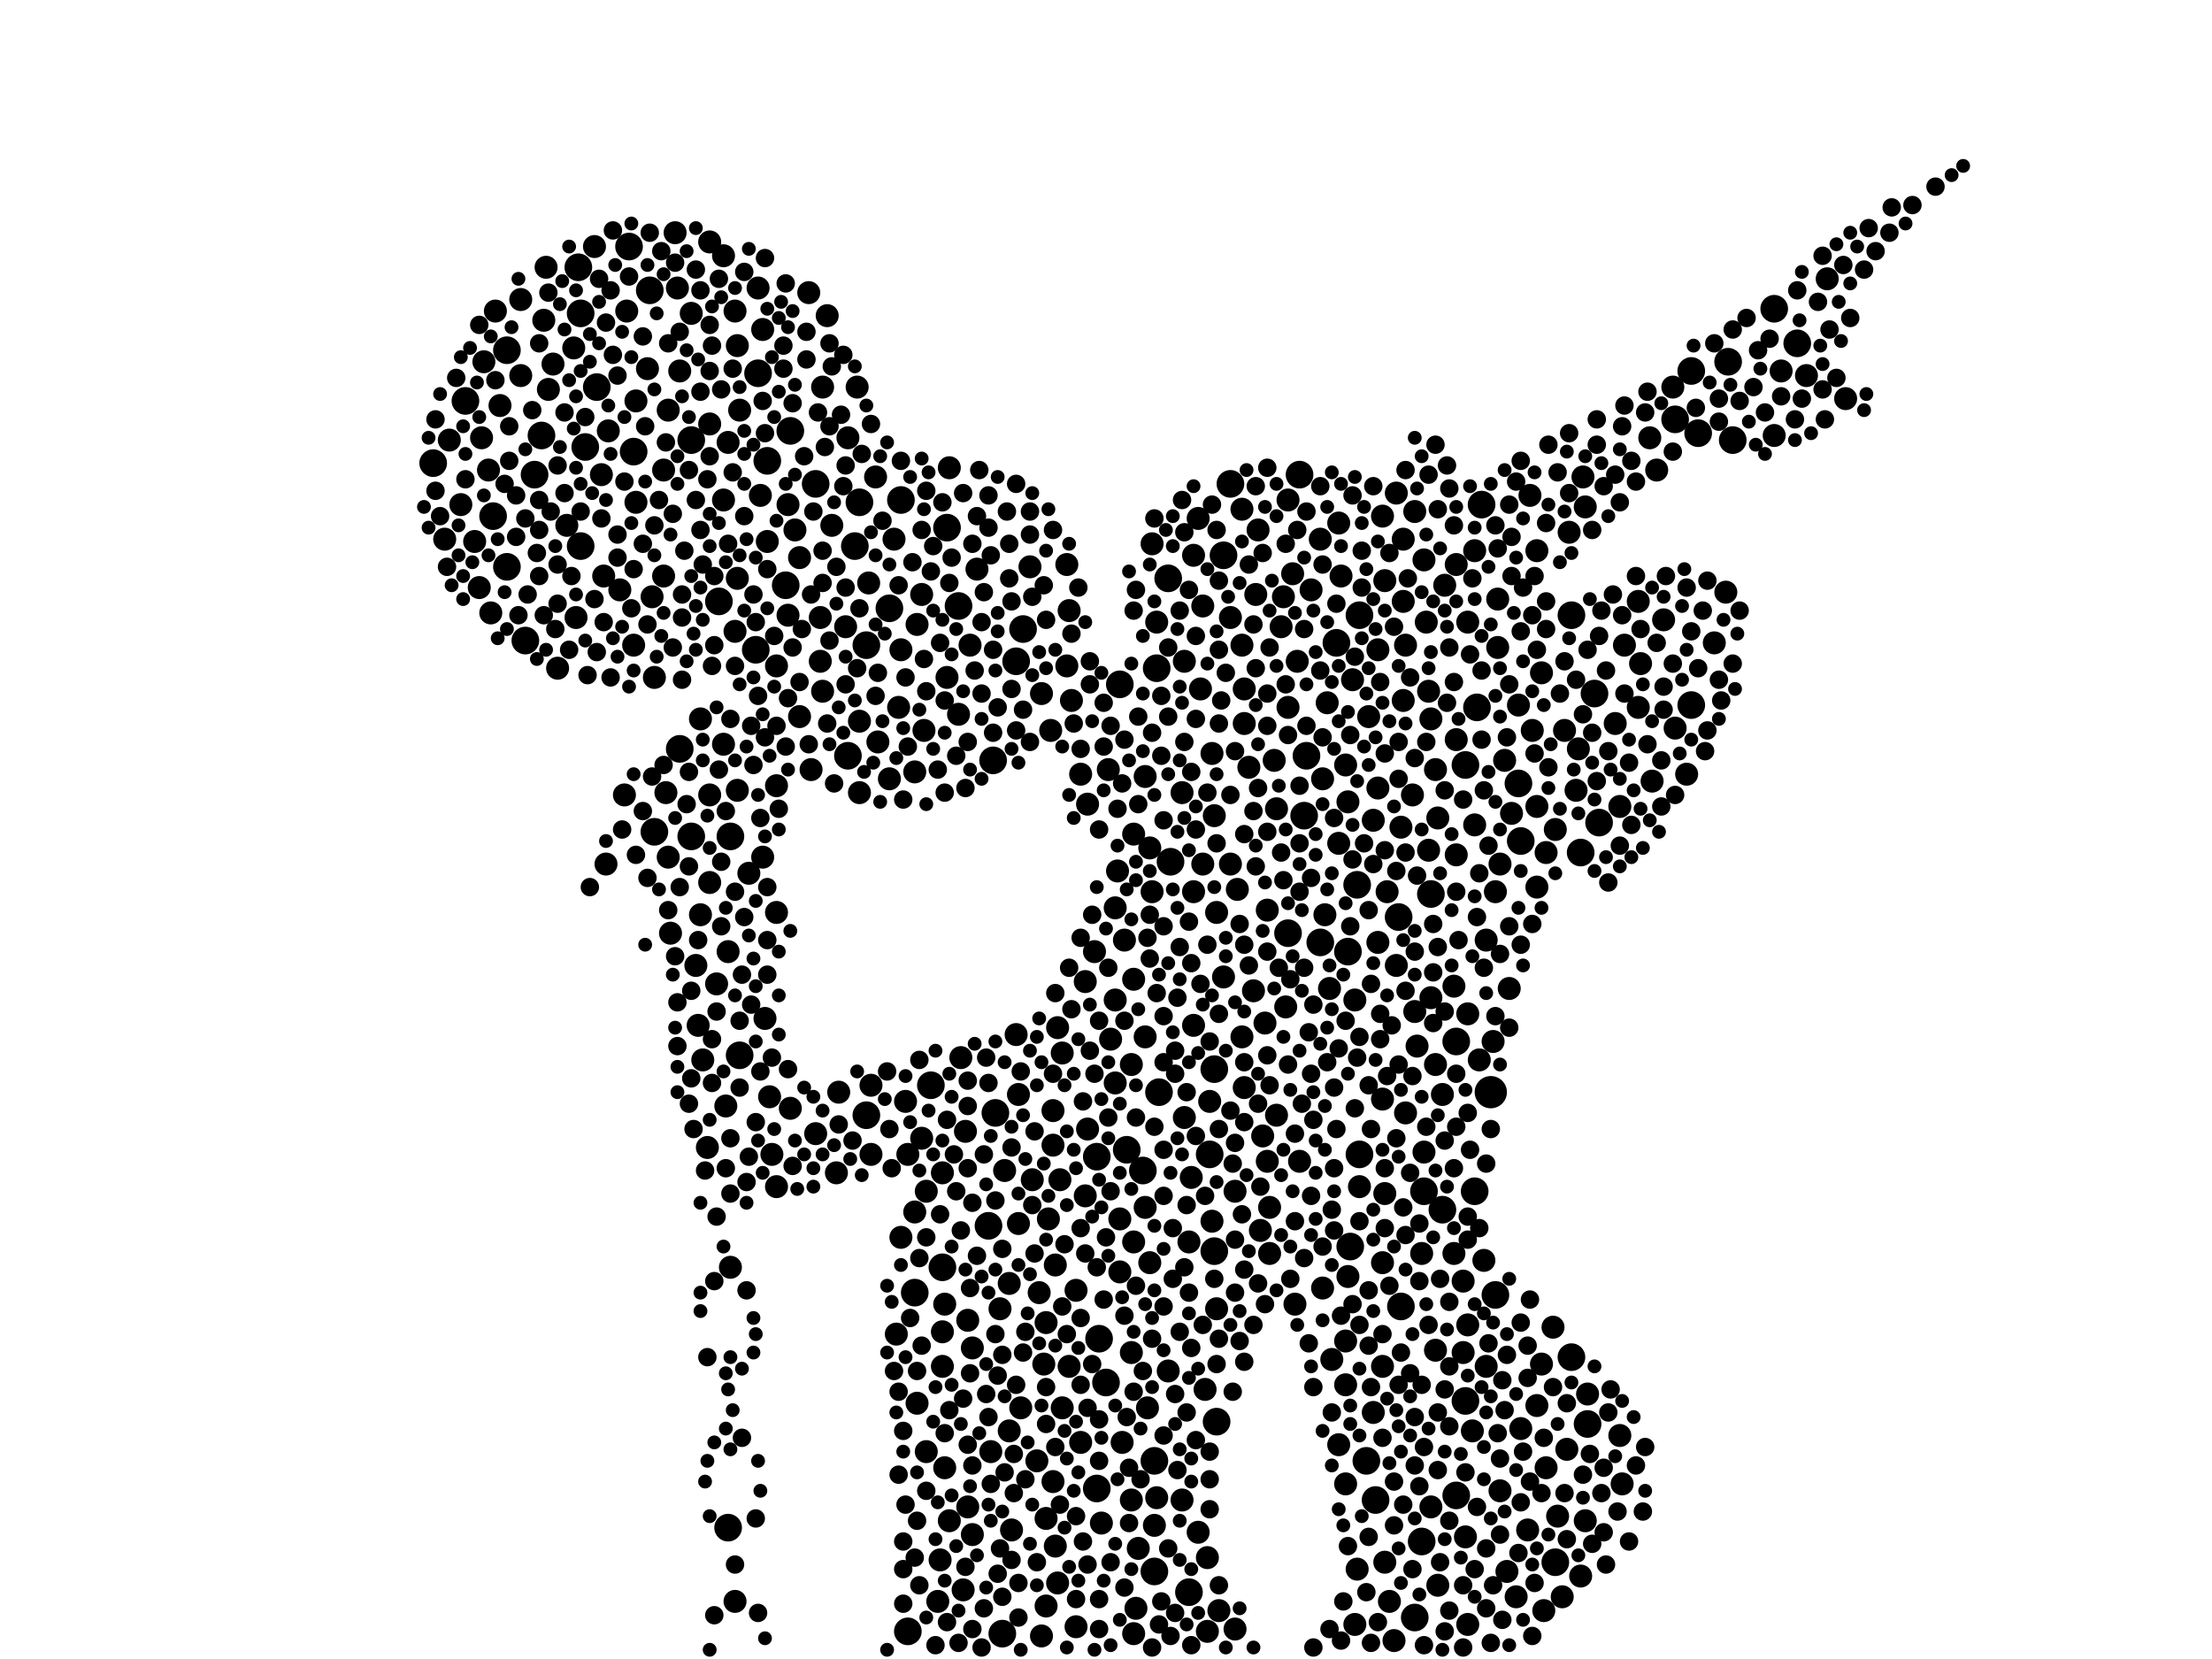 <?xml version="1.0" encoding="utf-8"?>
<svg xmlns="http://www.w3.org/2000/svg"
     xmlns:xlink="http://www.w3.org/1999/xlink" width="1920" height="1440" >

            <defs>
            <style type="text/css"><![CDATA[
circle {stroke: none;}
.c0 {fill: #000000;}
]]></style>
            </defs>
<rect x="0" y="0" width="1920" height="1440" fill="white"/>
<circle cx="1294" cy="948" r="14" class="c0"/>
<circle cx="864" cy="966" r="12" class="c0"/>
<circle cx="1002" cy="1268" r="12" class="c0"/>
<circle cx="666" cy="400" r="12" class="c0"/>
<circle cx="1172" cy="1082" r="12" class="c0"/>
<circle cx="600" cy="382" r="12" class="c0"/>
<circle cx="1540" cy="268" r="12" class="c0"/>
<circle cx="1242" cy="776" r="12" class="c0"/>
<circle cx="862" cy="660" r="12" class="c0"/>
<circle cx="1054" cy="928" r="12" class="c0"/>
<circle cx="972" cy="594" r="12" class="c0"/>
<circle cx="1006" cy="948" r="12" class="c0"/>
<circle cx="1388" cy="714" r="12" class="c0"/>
<circle cx="1186" cy="1268" r="12" class="c0"/>
<circle cx="1180" cy="534" r="12" class="c0"/>
<circle cx="1286" cy="438" r="12" class="c0"/>
<circle cx="1194" cy="1302" r="12" class="c0"/>
<circle cx="1252" cy="1050" r="12" class="c0"/>
<circle cx="708" cy="420" r="12" class="c0"/>
<circle cx="1234" cy="1338" r="12" class="c0"/>
<circle cx="1264" cy="904" r="12" class="c0"/>
<circle cx="518" cy="336" r="12" class="c0"/>
<circle cx="1056" cy="1234" r="12" class="c0"/>
<circle cx="1454" cy="364" r="12" class="c0"/>
<circle cx="1004" cy="580" r="12" class="c0"/>
<circle cx="568" cy="722" r="12" class="c0"/>
<circle cx="978" cy="998" r="12" class="c0"/>
<circle cx="788" cy="1416" r="12" class="c0"/>
<circle cx="1468" cy="612" r="12" class="c0"/>
<circle cx="1054" cy="1086" r="12" class="c0"/>
<circle cx="1264" cy="1298" r="12" class="c0"/>
<circle cx="752" cy="560" r="12" class="c0"/>
<circle cx="1180" cy="1002" r="12" class="c0"/>
<circle cx="590" cy="650" r="12" class="c0"/>
<circle cx="1134" cy="656" r="12" class="c0"/>
<circle cx="1350" cy="1356" r="12" class="c0"/>
<circle cx="1364" cy="1178" r="12" class="c0"/>
<circle cx="1474" cy="376" r="12" class="c0"/>
<circle cx="464" cy="412" r="12" class="c0"/>
<circle cx="1160" cy="558" r="12" class="c0"/>
<circle cx="746" cy="436" r="12" class="c0"/>
<circle cx="376" cy="402" r="12" class="c0"/>
<circle cx="1504" cy="382" r="12" class="c0"/>
<circle cx="1500" cy="314" r="12" class="c0"/>
<circle cx="564" cy="252" r="12" class="c0"/>
<circle cx="1032" cy="1382" r="12" class="c0"/>
<circle cx="1014" cy="502" r="12" class="c0"/>
<circle cx="1384" cy="602" r="12" class="c0"/>
<circle cx="954" cy="1162" r="12" class="c0"/>
<circle cx="508" cy="388" r="12" class="c0"/>
<circle cx="808" cy="942" r="12" class="c0"/>
<circle cx="1236" cy="1034" r="12" class="c0"/>
<circle cx="794" cy="1122" r="12" class="c0"/>
<circle cx="870" cy="1418" r="12" class="c0"/>
<circle cx="658" cy="324" r="12" class="c0"/>
<circle cx="1378" cy="1236" r="12" class="c0"/>
<circle cx="656" cy="564" r="12" class="c0"/>
<circle cx="1298" cy="1124" r="12" class="c0"/>
<circle cx="642" cy="916" r="12" class="c0"/>
<circle cx="624" cy="522" r="12" class="c0"/>
<circle cx="752" cy="968" r="12" class="c0"/>
<circle cx="600" cy="726" r="12" class="c0"/>
<circle cx="952" cy="1004" r="12" class="c0"/>
<circle cx="440" cy="304" r="12" class="c0"/>
<circle cx="1214" cy="796" r="12" class="c0"/>
<circle cx="1170" cy="826" r="12" class="c0"/>
<circle cx="632" cy="1326" r="12" class="c0"/>
<circle cx="1132" cy="708" r="12" class="c0"/>
<circle cx="1068" cy="420" r="12" class="c0"/>
<circle cx="1282" cy="614" r="12" class="c0"/>
<circle cx="1280" cy="1034" r="12" class="c0"/>
<circle cx="546" cy="214" r="12" class="c0"/>
<circle cx="1468" cy="322" r="12" class="c0"/>
<circle cx="1372" cy="740" r="12" class="c0"/>
<circle cx="1050" cy="1002" r="12" class="c0"/>
<circle cx="550" cy="392" r="12" class="c0"/>
<circle cx="952" cy="1292" r="12" class="c0"/>
<circle cx="822" cy="458" r="12" class="c0"/>
<circle cx="1272" cy="664" r="12" class="c0"/>
<circle cx="782" cy="434" r="12" class="c0"/>
<circle cx="1062" cy="482" r="12" class="c0"/>
<circle cx="1002" cy="1364" r="12" class="c0"/>
<circle cx="1178" cy="768" r="12" class="c0"/>
<circle cx="440" cy="492" r="12" class="c0"/>
<circle cx="772" cy="528" r="12" class="c0"/>
<circle cx="428" cy="448" r="12" class="c0"/>
<circle cx="634" cy="726" r="12" class="c0"/>
<circle cx="404" cy="348" r="12" class="c0"/>
<circle cx="1118" cy="810" r="12" class="c0"/>
<circle cx="1318" cy="680" r="12" class="c0"/>
<circle cx="992" cy="1016" r="12" class="c0"/>
<circle cx="1216" cy="1134" r="12" class="c0"/>
<circle cx="832" cy="526" r="12" class="c0"/>
<circle cx="470" cy="378" r="12" class="c0"/>
<circle cx="742" cy="474" r="12" class="c0"/>
<circle cx="1272" cy="1216" r="12" class="c0"/>
<circle cx="502" cy="232" r="12" class="c0"/>
<circle cx="960" cy="1200" r="12" class="c0"/>
<circle cx="504" cy="272" r="12" class="c0"/>
<circle cx="858" cy="1064" r="12" class="c0"/>
<circle cx="1146" cy="818" r="12" class="c0"/>
<circle cx="736" cy="656" r="12" class="c0"/>
<circle cx="882" cy="574" r="12" class="c0"/>
<circle cx="1128" cy="412" r="12" class="c0"/>
<circle cx="504" cy="474" r="12" class="c0"/>
<circle cx="1560" cy="298" r="12" class="c0"/>
<circle cx="1320" cy="730" r="12" class="c0"/>
<circle cx="682" cy="508" r="12" class="c0"/>
<circle cx="686" cy="374" r="12" class="c0"/>
<circle cx="1016" cy="748" r="12" class="c0"/>
<circle cx="818" cy="1100" r="12" class="c0"/>
<circle cx="888" cy="546" r="12" class="c0"/>
<circle cx="1228" cy="1404" r="12" class="c0"/>
<circle cx="456" cy="556" r="12" class="c0"/>
<circle cx="1364" cy="534" r="12" class="c0"/>
<circle cx="552" cy="348" r="10" class="c0"/>
<circle cx="1342" cy="1274" r="10" class="c0"/>
<circle cx="632" cy="826" r="10" class="c0"/>
<circle cx="1036" cy="482" r="10" class="c0"/>
<circle cx="638" cy="270" r="10" class="c0"/>
<circle cx="472" cy="278" r="10" class="c0"/>
<circle cx="754" cy="506" r="10" class="c0"/>
<circle cx="976" cy="816" r="10" class="c0"/>
<circle cx="886" cy="1222" r="10" class="c0"/>
<circle cx="1280" cy="716" r="10" class="c0"/>
<circle cx="386" cy="468" r="10" class="c0"/>
<circle cx="876" cy="1242" r="10" class="c0"/>
<circle cx="1058" cy="1398" r="10" class="c0"/>
<circle cx="882" cy="898" r="10" class="c0"/>
<circle cx="714" cy="336" r="10" class="c0"/>
<circle cx="1098" cy="888" r="10" class="c0"/>
<circle cx="1340" cy="1398" r="10" class="c0"/>
<circle cx="834" cy="918" r="10" class="c0"/>
<circle cx="616" cy="690" r="10" class="c0"/>
<circle cx="796" cy="1218" r="10" class="c0"/>
<circle cx="1454" cy="632" r="10" class="c0"/>
<circle cx="1068" cy="536" r="10" class="c0"/>
<circle cx="814" cy="1390" r="10" class="c0"/>
<circle cx="1196" cy="564" r="10" class="c0"/>
<circle cx="1112" cy="544" r="10" class="c0"/>
<circle cx="860" cy="1260" r="10" class="c0"/>
<circle cx="972" cy="1058" r="10" class="c0"/>
<circle cx="1248" cy="1376" r="10" class="c0"/>
<circle cx="746" cy="688" r="10" class="c0"/>
<circle cx="1444" cy="538" r="10" class="c0"/>
<circle cx="1362" cy="462" r="10" class="c0"/>
<circle cx="1028" cy="574" r="10" class="c0"/>
<circle cx="1298" cy="774" r="10" class="c0"/>
<circle cx="904" cy="602" r="10" class="c0"/>
<circle cx="926" cy="578" r="10" class="c0"/>
<circle cx="1152" cy="610" r="10" class="c0"/>
<circle cx="1274" cy="540" r="10" class="c0"/>
<circle cx="1236" cy="1000" r="10" class="c0"/>
<circle cx="1002" cy="1324" r="10" class="c0"/>
<circle cx="938" cy="1252" r="10" class="c0"/>
<circle cx="818" cy="1156" r="10" class="c0"/>
<circle cx="1026" cy="1302" r="10" class="c0"/>
<circle cx="928" cy="1186" r="10" class="c0"/>
<circle cx="906" cy="1184" r="10" class="c0"/>
<circle cx="984" cy="850" r="10" class="c0"/>
<circle cx="728" cy="948" r="10" class="c0"/>
<circle cx="550" cy="560" r="10" class="c0"/>
<circle cx="926" cy="490" r="10" class="c0"/>
<circle cx="1128" cy="1008" r="10" class="c0"/>
<circle cx="1226" cy="690" r="10" class="c0"/>
<circle cx="838" cy="982" r="10" class="c0"/>
<circle cx="776" cy="468" r="10" class="c0"/>
<circle cx="1284" cy="920" r="10" class="c0"/>
<circle cx="736" cy="380" r="10" class="c0"/>
<circle cx="662" cy="744" r="10" class="c0"/>
<circle cx="1162" cy="454" r="10" class="c0"/>
<circle cx="580" cy="356" r="10" class="c0"/>
<circle cx="782" cy="1074" r="10" class="c0"/>
<circle cx="918" cy="892" r="10" class="c0"/>
<circle cx="1148" cy="1118" r="10" class="c0"/>
<circle cx="1154" cy="858" r="10" class="c0"/>
<circle cx="800" cy="516" r="10" class="c0"/>
<circle cx="430" cy="270" r="10" class="c0"/>
<circle cx="1168" cy="1288" r="10" class="c0"/>
<circle cx="804" cy="1260" r="10" class="c0"/>
<circle cx="578" cy="688" r="10" class="c0"/>
<circle cx="820" cy="1132" r="10" class="c0"/>
<circle cx="1032" cy="1078" r="10" class="c0"/>
<circle cx="1108" cy="702" r="10" class="c0"/>
<circle cx="1080" cy="628" r="10" class="c0"/>
<circle cx="1014" cy="1190" r="10" class="c0"/>
<circle cx="1200" cy="954" r="10" class="c0"/>
<circle cx="1270" cy="1174" r="10" class="c0"/>
<circle cx="1096" cy="986" r="10" class="c0"/>
<circle cx="968" cy="868" r="10" class="c0"/>
<circle cx="1050" cy="956" r="10" class="c0"/>
<circle cx="660" cy="430" r="10" class="c0"/>
<circle cx="1238" cy="540" r="10" class="c0"/>
<circle cx="794" cy="670" r="10" class="c0"/>
<circle cx="1348" cy="1152" r="10" class="c0"/>
<circle cx="1148" cy="676" r="10" class="c0"/>
<circle cx="950" cy="826" r="10" class="c0"/>
<circle cx="666" cy="470" r="10" class="c0"/>
<circle cx="974" cy="1252" r="10" class="c0"/>
<circle cx="760" cy="414" r="10" class="c0"/>
<circle cx="914" cy="964" r="10" class="c0"/>
<circle cx="836" cy="1380" r="10" class="c0"/>
<circle cx="1052" cy="654" r="10" class="c0"/>
<circle cx="1274" cy="1150" r="10" class="c0"/>
<circle cx="1028" cy="970" r="10" class="c0"/>
<circle cx="426" cy="532" r="10" class="c0"/>
<circle cx="1350" cy="720" r="10" class="c0"/>
<circle cx="452" cy="326" r="10" class="c0"/>
<circle cx="526" cy="750" r="10" class="c0"/>
<circle cx="1334" cy="1220" r="10" class="c0"/>
<circle cx="816" cy="1354" r="10" class="c0"/>
<circle cx="1046" cy="1206" r="10" class="c0"/>
<circle cx="576" cy="408" r="10" class="c0"/>
<circle cx="818" cy="1186" r="10" class="c0"/>
<circle cx="1438" cy="408" r="10" class="c0"/>
<circle cx="1080" cy="944" r="10" class="c0"/>
<circle cx="1178" cy="1362" r="10" class="c0"/>
<circle cx="582" cy="810" r="10" class="c0"/>
<circle cx="844" cy="1170" r="10" class="c0"/>
<circle cx="1156" cy="1180" r="10" class="c0"/>
<circle cx="480" cy="316" r="10" class="c0"/>
<circle cx="1356" cy="1386" r="10" class="c0"/>
<circle cx="1062" cy="848" r="10" class="c0"/>
<circle cx="726" cy="1018" r="10" class="c0"/>
<circle cx="832" cy="620" r="10" class="c0"/>
<circle cx="1262" cy="856" r="10" class="c0"/>
<circle cx="1360" cy="1258" r="10" class="c0"/>
<circle cx="538" cy="512" r="10" class="c0"/>
<circle cx="1376" cy="440" r="10" class="c0"/>
<circle cx="844" cy="1332" r="10" class="c0"/>
<circle cx="996" cy="1222" r="10" class="c0"/>
<circle cx="988" cy="1344" r="10" class="c0"/>
<circle cx="1236" cy="486" r="10" class="c0"/>
<circle cx="908" cy="1318" r="10" class="c0"/>
<circle cx="614" cy="996" r="10" class="c0"/>
<circle cx="1102" cy="1088" r="10" class="c0"/>
<circle cx="642" cy="356" r="10" class="c0"/>
<circle cx="868" cy="1136" r="10" class="c0"/>
<circle cx="1302" cy="1294" r="10" class="c0"/>
<circle cx="1406" cy="700" r="10" class="c0"/>
<circle cx="1206" cy="1390" r="10" class="c0"/>
<circle cx="970" cy="756" r="10" class="c0"/>
<circle cx="1100" cy="790" r="10" class="c0"/>
<circle cx="746" cy="626" r="10" class="c0"/>
<circle cx="762" cy="644" r="10" class="c0"/>
<circle cx="1370" cy="650" r="10" class="c0"/>
<circle cx="674" cy="792" r="10" class="c0"/>
<circle cx="1434" cy="678" r="10" class="c0"/>
<circle cx="1146" cy="468" r="10" class="c0"/>
<circle cx="586" cy="202" r="10" class="c0"/>
<circle cx="424" cy="408" r="10" class="c0"/>
<circle cx="1200" cy="1096" r="10" class="c0"/>
<circle cx="1246" cy="1172" r="10" class="c0"/>
<circle cx="616" cy="766" r="10" class="c0"/>
<circle cx="1210" cy="1424" r="10" class="c0"/>
<circle cx="634" cy="1100" r="10" class="c0"/>
<circle cx="916" cy="1342" r="10" class="c0"/>
<circle cx="1358" cy="634" r="10" class="c0"/>
<circle cx="942" cy="852" r="10" class="c0"/>
<circle cx="920" cy="1024" r="10" class="c0"/>
<circle cx="912" cy="634" r="10" class="c0"/>
<circle cx="608" cy="794" r="10" class="c0"/>
<circle cx="1176" cy="1410" r="10" class="c0"/>
<circle cx="1334" cy="770" r="10" class="c0"/>
<circle cx="1602" cy="346" r="10" class="c0"/>
<circle cx="668" cy="952" r="10" class="c0"/>
<circle cx="744" cy="336" r="10" class="c0"/>
<circle cx="908" cy="1394" r="10" class="c0"/>
<circle cx="1320" cy="1240" r="10" class="c0"/>
<circle cx="1118" cy="614" r="10" class="c0"/>
<circle cx="994" cy="1048" r="10" class="c0"/>
<circle cx="1200" cy="1186" r="10" class="c0"/>
<circle cx="1044" cy="526" r="10" class="c0"/>
<circle cx="1248" cy="710" r="10" class="c0"/>
<circle cx="1090" cy="516" r="10" class="c0"/>
<circle cx="1026" cy="688" r="10" class="c0"/>
<circle cx="1546" cy="322" r="10" class="c0"/>
<circle cx="1072" cy="1034" r="10" class="c0"/>
<circle cx="1048" cy="1352" r="10" class="c0"/>
<circle cx="840" cy="1308" r="10" class="c0"/>
<circle cx="1328" cy="430" r="10" class="c0"/>
<circle cx="1122" cy="498" r="10" class="c0"/>
<circle cx="390" cy="382" r="10" class="c0"/>
<circle cx="1084" cy="666" r="10" class="c0"/>
<circle cx="714" cy="600" r="10" class="c0"/>
<circle cx="902" cy="1122" r="10" class="c0"/>
<circle cx="674" cy="682" r="10" class="c0"/>
<circle cx="1378" cy="1210" r="10" class="c0"/>
<circle cx="900" cy="1268" r="10" class="c0"/>
<circle cx="1228" cy="878" r="10" class="c0"/>
<circle cx="1264" cy="490" r="10" class="c0"/>
<circle cx="476" cy="338" r="10" class="c0"/>
<circle cx="928" cy="530" r="10" class="c0"/>
<circle cx="1196" cy="684" r="10" class="c0"/>
<circle cx="1168" cy="1202" r="10" class="c0"/>
<circle cx="918" cy="1374" r="10" class="c0"/>
<circle cx="1052" cy="1060" r="10" class="c0"/>
<circle cx="1212" cy="838" r="10" class="c0"/>
<circle cx="1488" cy="558" r="10" class="c0"/>
<circle cx="1202" cy="1356" r="10" class="c0"/>
<circle cx="1162" cy="1254" r="10" class="c0"/>
<circle cx="524" cy="500" r="10" class="c0"/>
<circle cx="1124" cy="1132" r="10" class="c0"/>
<circle cx="818" cy="1018" r="10" class="c0"/>
<circle cx="1410" cy="560" r="10" class="c0"/>
<circle cx="1078" cy="560" r="10" class="c0"/>
<circle cx="566" cy="518" r="10" class="c0"/>
<circle cx="690" cy="460" r="10" class="c0"/>
<circle cx="916" cy="1098" r="10" class="c0"/>
<circle cx="804" cy="1034" r="10" class="c0"/>
<circle cx="1376" cy="1320" r="10" class="c0"/>
<circle cx="1568" cy="326" r="10" class="c0"/>
<circle cx="712" cy="536" r="10" class="c0"/>
<circle cx="778" cy="1158" r="10" class="c0"/>
<circle cx="562" cy="320" r="10" class="c0"/>
<circle cx="686" cy="962" r="10" class="c0"/>
<circle cx="1296" cy="904" r="10" class="c0"/>
<circle cx="1200" cy="448" r="10" class="c0"/>
<circle cx="1040" cy="1330" r="10" class="c0"/>
<circle cx="670" cy="1002" r="10" class="c0"/>
<circle cx="914" cy="1286" r="10" class="c0"/>
<circle cx="796" cy="542" r="10" class="c0"/>
<circle cx="1218" cy="522" r="10" class="c0"/>
<circle cx="1118" cy="434" r="10" class="c0"/>
<circle cx="1310" cy="858" r="10" class="c0"/>
<circle cx="1422" cy="522" r="10" class="c0"/>
<circle cx="1306" cy="660" r="10" class="c0"/>
<circle cx="1004" cy="1300" r="10" class="c0"/>
<circle cx="944" cy="698" r="10" class="c0"/>
<circle cx="434" cy="352" r="10" class="c0"/>
<circle cx="684" cy="438" r="10" class="c0"/>
<circle cx="1220" cy="560" r="10" class="c0"/>
<circle cx="662" cy="286" r="10" class="c0"/>
<circle cx="824" cy="406" r="10" class="c0"/>
<circle cx="944" cy="980" r="10" class="c0"/>
<circle cx="1326" cy="1328" r="10" class="c0"/>
<circle cx="1000" cy="774" r="10" class="c0"/>
<circle cx="418" cy="380" r="10" class="c0"/>
<circle cx="542" cy="690" r="10" class="c0"/>
<circle cx="552" cy="436" r="10" class="c0"/>
<circle cx="628" cy="434" r="10" class="c0"/>
<circle cx="588" cy="250" r="10" class="c0"/>
<circle cx="1088" cy="860" r="10" class="c0"/>
<circle cx="922" cy="1222" r="10" class="c0"/>
<circle cx="1078" cy="442" r="10" class="c0"/>
<circle cx="1040" cy="450" r="10" class="c0"/>
<circle cx="756" cy="1002" r="10" class="c0"/>
<circle cx="878" cy="1328" r="10" class="c0"/>
<circle cx="1422" cy="614" r="10" class="c0"/>
<circle cx="528" cy="374" r="10" class="c0"/>
<circle cx="1242" cy="866" r="10" class="c0"/>
<circle cx="1312" cy="706" r="10" class="c0"/>
<circle cx="1004" cy="540" r="10" class="c0"/>
<circle cx="492" cy="456" r="10" class="c0"/>
<circle cx="474" cy="232" r="10" class="c0"/>
<circle cx="1290" cy="1186" r="10" class="c0"/>
<circle cx="782" cy="564" r="10" class="c0"/>
<circle cx="922" cy="914" r="10" class="c0"/>
<circle cx="908" cy="1148" r="10" class="c0"/>
<circle cx="910" cy="1058" r="10" class="c0"/>
<circle cx="1334" cy="478" r="10" class="c0"/>
<circle cx="1368" cy="686" r="10" class="c0"/>
<circle cx="1408" cy="1288" r="10" class="c0"/>
<circle cx="756" cy="942" r="10" class="c0"/>
<circle cx="964" cy="902" r="10" class="c0"/>
<circle cx="1318" cy="612" r="10" class="c0"/>
<circle cx="640" cy="686" r="10" class="c0"/>
<circle cx="1188" cy="622" r="10" class="c0"/>
<circle cx="1464" cy="672" r="10" class="c0"/>
<circle cx="994" cy="900" r="10" class="c0"/>
<circle cx="1068" cy="750" r="10" class="c0"/>
<circle cx="718" cy="274" r="10" class="c0"/>
<circle cx="1180" cy="1030" r="10" class="c0"/>
<circle cx="1078" cy="900" r="10" class="c0"/>
<circle cx="1080" cy="598" r="10" class="c0"/>
<circle cx="942" cy="1038" r="10" class="c0"/>
<circle cx="1374" cy="414" r="10" class="c0"/>
<circle cx="684" cy="534" r="10" class="c0"/>
<circle cx="956" cy="1322" r="10" class="c0"/>
<circle cx="1300" cy="520" r="10" class="c0"/>
<circle cx="522" cy="412" r="10" class="c0"/>
<circle cx="708" cy="984" r="10" class="c0"/>
<circle cx="1242" cy="624" r="10" class="c0"/>
<circle cx="984" cy="724" r="10" class="c0"/>
<circle cx="1432" cy="380" r="10" class="c0"/>
<circle cx="1138" cy="512" r="10" class="c0"/>
<circle cx="820" cy="1274" r="10" class="c0"/>
<circle cx="1048" cy="1416" r="10" class="c0"/>
<circle cx="600" cy="272" r="10" class="c0"/>
<circle cx="1204" cy="774" r="10" class="c0"/>
<circle cx="1230" cy="908" r="10" class="c0"/>
<circle cx="610" cy="920" r="10" class="c0"/>
<circle cx="998" cy="1096" r="10" class="c0"/>
<circle cx="982" cy="924" r="10" class="c0"/>
<circle cx="484" cy="580" r="10" class="c0"/>
<circle cx="1034" cy="1022" r="10" class="c0"/>
<circle cx="780" cy="614" r="10" class="c0"/>
<circle cx="1300" cy="562" r="10" class="c0"/>
<circle cx="1274" cy="880" r="10" class="c0"/>
<circle cx="580" cy="744" r="10" class="c0"/>
<circle cx="1150" cy="794" r="10" class="c0"/>
<circle cx="1338" cy="1184" r="10" class="c0"/>
<circle cx="982" cy="1302" r="10" class="c0"/>
<circle cx="1170" cy="696" r="10" class="c0"/>
<circle cx="884" cy="950" r="10" class="c0"/>
<circle cx="1288" cy="1094" r="10" class="c0"/>
<circle cx="824" cy="1320" r="10" class="c0"/>
<circle cx="962" cy="668" r="10" class="c0"/>
<circle cx="1270" cy="1112" r="10" class="c0"/>
<circle cx="994" cy="674" r="10" class="c0"/>
<circle cx="1056" cy="1136" r="10" class="c0"/>
<circle cx="650" cy="758" r="10" class="c0"/>
<circle cx="640" cy="300" r="10" class="c0"/>
<circle cx="704" cy="668" r="10" class="c0"/>
<circle cx="984" cy="1078" r="10" class="c0"/>
<circle cx="1264" cy="642" r="10" class="c0"/>
<circle cx="1586" cy="242" r="10" class="c0"/>
<circle cx="794" cy="1052" r="10" class="c0"/>
<circle cx="1044" cy="750" r="10" class="c0"/>
<circle cx="658" cy="250" r="10" class="c0"/>
<circle cx="1000" cy="472" r="10" class="c0"/>
<circle cx="1302" cy="750" r="10" class="c0"/>
<circle cx="416" cy="510" r="10" class="c0"/>
<circle cx="674" cy="1030" r="10" class="c0"/>
<circle cx="664" cy="884" r="10" class="c0"/>
<circle cx="498" cy="302" r="10" class="c0"/>
<circle cx="606" cy="890" r="10" class="c0"/>
<circle cx="1278" cy="1242" r="10" class="c0"/>
<circle cx="1246" cy="924" r="10" class="c0"/>
<circle cx="1262" cy="1088" r="10" class="c0"/>
<circle cx="400" cy="438" r="10" class="c0"/>
<circle cx="1114" cy="518" r="10" class="c0"/>
<circle cx="894" cy="492" r="10" class="c0"/>
<circle cx="694" cy="484" r="10" class="c0"/>
<circle cx="638" cy="548" r="10" class="c0"/>
<circle cx="1290" cy="816" r="10" class="c0"/>
<circle cx="1170" cy="1108" r="10" class="c0"/>
<circle cx="1192" cy="712" r="10" class="c0"/>
<circle cx="802" cy="634" r="10" class="c0"/>
<circle cx="1372" cy="1368" r="10" class="c0"/>
<circle cx="934" cy="1120" r="10" class="c0"/>
<circle cx="1054" cy="708" r="10" class="c0"/>
<circle cx="972" cy="1104" r="10" class="c0"/>
<circle cx="1202" cy="504" r="10" class="c0"/>
<circle cx="632" cy="384" r="10" class="c0"/>
<circle cx="904" cy="1420" r="10" class="c0"/>
<circle cx="616" cy="368" r="10" class="c0"/>
<circle cx="1106" cy="660" r="10" class="c0"/>
<circle cx="1274" cy="1410" r="10" class="c0"/>
<circle cx="1056" cy="792" r="10" class="c0"/>
<circle cx="1280" cy="478" r="10" class="c0"/>
<circle cx="1246" cy="668" r="10" class="c0"/>
<circle cx="1036" cy="890" r="10" class="c0"/>
<circle cx="1228" cy="444" r="10" class="c0"/>
<circle cx="884" cy="1062" r="10" class="c0"/>
<circle cx="1406" cy="1246" r="10" class="c0"/>
<circle cx="1164" cy="500" r="10" class="c0"/>
<circle cx="638" cy="1390" r="10" class="c0"/>
<circle cx="1540" cy="378" r="10" class="c0"/>
<circle cx="674" cy="578" r="10" class="c0"/>
<circle cx="628" cy="222" r="10" class="c0"/>
<circle cx="1196" cy="818" r="10" class="c0"/>
<circle cx="998" cy="736" r="10" class="c0"/>
<circle cx="1212" cy="428" r="10" class="c0"/>
<circle cx="1094" cy="1068" r="10" class="c0"/>
<circle cx="702" cy="254" r="10" class="c0"/>
<circle cx="1352" cy="1316" r="10" class="c0"/>
<circle cx="1424" cy="576" r="10" class="c0"/>
<circle cx="1218" cy="468" r="10" class="c0"/>
<circle cx="734" cy="544" r="10" class="c0"/>
<circle cx="788" cy="1002" r="10" class="c0"/>
<circle cx="1240" cy="600" r="10" class="c0"/>
<circle cx="1272" cy="1334" r="10" class="c0"/>
<circle cx="622" cy="854" r="10" class="c0"/>
<circle cx="568" cy="588" r="10" class="c0"/>
<circle cx="984" cy="1418" r="10" class="c0"/>
<circle cx="1402" cy="628" r="10" class="c0"/>
<circle cx="986" cy="1396" r="10" class="c0"/>
<circle cx="1202" cy="1036" r="10" class="c0"/>
<circle cx="604" cy="838" r="10" class="c0"/>
<circle cx="872" cy="1016" r="10" class="c0"/>
<circle cx="822" cy="588" r="10" class="c0"/>
<circle cx="982" cy="1174" r="10" class="c0"/>
<circle cx="1168" cy="664" r="10" class="c0"/>
<circle cx="1252" cy="950" r="10" class="c0"/>
<circle cx="576" cy="500" r="10" class="c0"/>
<circle cx="1176" cy="868" r="10" class="c0"/>
<circle cx="420" cy="314" r="10" class="c0"/>
<circle cx="1220" cy="966" r="10" class="c0"/>
<circle cx="1102" cy="1048" r="10" class="c0"/>
<circle cx="876" cy="1114" r="10" class="c0"/>
<circle cx="616" cy="210" r="10" class="c0"/>
<circle cx="1308" cy="1364" r="10" class="c0"/>
<circle cx="1162" cy="732" r="10" class="c0"/>
<circle cx="1100" cy="1008" r="10" class="c0"/>
<circle cx="772" cy="676" r="10" class="c0"/>
<circle cx="786" cy="956" r="10" class="c0"/>
<circle cx="722" cy="456" r="10" class="c0"/>
<circle cx="1242" cy="1308" r="10" class="c0"/>
<circle cx="800" cy="988" r="10" class="c0"/>
<circle cx="628" cy="646" r="10" class="c0"/>
<circle cx="412" cy="470" r="10" class="c0"/>
<circle cx="848" cy="494" r="10" class="c0"/>
<circle cx="1240" cy="738" r="10" class="c0"/>
<circle cx="694" cy="622" r="10" class="c0"/>
<circle cx="914" cy="994" r="10" class="c0"/>
<circle cx="1042" cy="598" r="10" class="c0"/>
<circle cx="1168" cy="1164" r="10" class="c0"/>
<circle cx="1092" cy="460" r="10" class="c0"/>
<circle cx="1108" cy="968" r="10" class="c0"/>
<circle cx="938" cy="672" r="10" class="c0"/>
<circle cx="1342" cy="740" r="10" class="c0"/>
<circle cx="1334" cy="700" r="10" class="c0"/>
<circle cx="608" cy="624" r="10" class="c0"/>
<circle cx="630" cy="960" r="10" class="c0"/>
<circle cx="1218" cy="608" r="10" class="c0"/>
<circle cx="500" cy="536" r="10" class="c0"/>
<circle cx="1216" cy="718" r="10" class="c0"/>
<circle cx="840" cy="1146" r="10" class="c0"/>
<circle cx="1234" cy="1088" r="10" class="c0"/>
<circle cx="1338" cy="584" r="10" class="c0"/>
<circle cx="452" cy="260" r="10" class="c0"/>
<circle cx="1264" cy="742" r="10" class="c0"/>
<circle cx="1174" cy="590" r="10" class="c0"/>
<circle cx="1330" cy="634" r="10" class="c0"/>
<circle cx="1116" cy="874" r="10" class="c0"/>
<circle cx="1036" cy="774" r="10" class="c0"/>
<circle cx="968" cy="940" r="10" class="c0"/>
<circle cx="544" cy="270" r="10" class="c0"/>
<circle cx="640" cy="502" r="10" class="c0"/>
<circle cx="934" cy="1412" r="10" class="c0"/>
<circle cx="930" cy="608" r="10" class="c0"/>
<circle cx="1074" cy="772" r="10" class="c0"/>
<circle cx="1072" cy="1414" r="10" class="c0"/>
<circle cx="1192" cy="1226" r="10" class="c0"/>
<circle cx="896" cy="1024" r="10" class="c0"/>
<circle cx="968" cy="788" r="10" class="c0"/>
<circle cx="516" cy="214" r="10" class="c0"/>
<circle cx="1498" cy="514" r="10" class="c0"/>
<circle cx="712" cy="574" r="10" class="c0"/>
<circle cx="1316" cy="1386" r="10" class="c0"/>
<circle cx="1126" cy="574" r="10" class="c0"/>
<circle cx="842" cy="560" r="10" class="c0"/>
<circle cx="1254" cy="508" r="10" class="c0"/>
<circle cx="1452" cy="336" r="10" class="c0"/>
<circle cx="590" cy="322" r="10" class="c0"/>
<circle cx="646" cy="796" r="8" class="c0"/>
<circle cx="684" cy="928" r="8" class="c0"/>
<circle cx="1394" cy="582" r="8" class="c0"/>
<circle cx="804" cy="426" r="8" class="c0"/>
<circle cx="860" cy="1288" r="8" class="c0"/>
<circle cx="888" cy="1174" r="8" class="c0"/>
<circle cx="632" cy="472" r="8" class="c0"/>
<circle cx="1426" cy="1312" r="8" class="c0"/>
<circle cx="1274" cy="966" r="8" class="c0"/>
<circle cx="1190" cy="980" r="8" class="c0"/>
<circle cx="1182" cy="478" r="8" class="c0"/>
<circle cx="1254" cy="1416" r="8" class="c0"/>
<circle cx="814" cy="668" r="8" class="c0"/>
<circle cx="1008" cy="656" r="8" class="c0"/>
<circle cx="1326" cy="1196" r="8" class="c0"/>
<circle cx="1080" cy="922" r="8" class="c0"/>
<circle cx="1230" cy="760" r="8" class="c0"/>
<circle cx="1038" cy="1250" r="8" class="c0"/>
<circle cx="1374" cy="1280" r="8" class="c0"/>
<circle cx="590" cy="770" r="8" class="c0"/>
<circle cx="1228" cy="1230" r="8" class="c0"/>
<circle cx="854" cy="1396" r="8" class="c0"/>
<circle cx="600" cy="860" r="8" class="c0"/>
<circle cx="964" cy="1034" r="8" class="c0"/>
<circle cx="1234" cy="1202" r="8" class="c0"/>
<circle cx="1302" cy="1266" r="8" class="c0"/>
<circle cx="1048" cy="688" r="8" class="c0"/>
<circle cx="1332" cy="1374" r="8" class="c0"/>
<circle cx="870" cy="1386" r="8" class="c0"/>
<circle cx="536" cy="484" r="8" class="c0"/>
<circle cx="614" cy="416" r="8" class="c0"/>
<circle cx="1116" cy="472" r="8" class="c0"/>
<circle cx="1058" cy="628" r="8" class="c0"/>
<circle cx="964" cy="630" r="8" class="c0"/>
<circle cx="1414" cy="1338" r="8" class="c0"/>
<circle cx="1492" cy="590" r="8" class="c0"/>
<circle cx="988" cy="698" r="8" class="c0"/>
<circle cx="650" cy="1004" r="8" class="c0"/>
<circle cx="1378" cy="564" r="8" class="c0"/>
<circle cx="622" cy="878" r="8" class="c0"/>
<circle cx="840" cy="960" r="8" class="c0"/>
<circle cx="458" cy="516" r="8" class="c0"/>
<circle cx="1406" cy="734" r="8" class="c0"/>
<circle cx="1084" cy="490" r="8" class="c0"/>
<circle cx="1032" cy="1122" r="8" class="c0"/>
<circle cx="894" cy="644" r="8" class="c0"/>
<circle cx="1248" cy="1276" r="8" class="c0"/>
<circle cx="490" cy="358" r="8" class="c0"/>
<circle cx="1312" cy="500" r="8" class="c0"/>
<circle cx="1282" cy="1308" r="8" class="c0"/>
<circle cx="1258" cy="562" r="8" class="c0"/>
<circle cx="1208" cy="890" r="8" class="c0"/>
<circle cx="1068" cy="964" r="8" class="c0"/>
<circle cx="944" cy="1358" r="8" class="c0"/>
<circle cx="530" cy="588" r="8" class="c0"/>
<circle cx="854" cy="514" r="8" class="c0"/>
<circle cx="836" cy="1214" r="8" class="c0"/>
<circle cx="1262" cy="456" r="8" class="c0"/>
<circle cx="798" cy="1376" r="8" class="c0"/>
<circle cx="1262" cy="1014" r="8" class="c0"/>
<circle cx="1304" cy="1198" r="8" class="c0"/>
<circle cx="782" cy="400" r="8" class="c0"/>
<circle cx="762" cy="584" r="8" class="c0"/>
<circle cx="888" cy="616" r="8" class="c0"/>
<circle cx="1642" cy="180" r="8" class="c0"/>
<circle cx="734" cy="594" r="8" class="c0"/>
<circle cx="1222" cy="502" r="8" class="c0"/>
<circle cx="694" cy="592" r="8" class="c0"/>
<circle cx="634" cy="1036" r="8" class="c0"/>
<circle cx="670" cy="918" r="8" class="c0"/>
<circle cx="880" cy="1262" r="8" class="c0"/>
<circle cx="1288" cy="840" r="8" class="c0"/>
<circle cx="532" cy="200" r="8" class="c0"/>
<circle cx="558" cy="292" r="8" class="c0"/>
<circle cx="1464" cy="510" r="8" class="c0"/>
<circle cx="602" cy="980" r="8" class="c0"/>
<circle cx="1274" cy="1076" r="8" class="c0"/>
<circle cx="1588" cy="286" r="8" class="c0"/>
<circle cx="616" cy="396" r="8" class="c0"/>
<circle cx="606" cy="816" r="8" class="c0"/>
<circle cx="654" cy="664" r="8" class="c0"/>
<circle cx="726" cy="492" r="8" class="c0"/>
<circle cx="1032" cy="800" r="8" class="c0"/>
<circle cx="1584" cy="364" r="8" class="c0"/>
<circle cx="1560" cy="252" r="8" class="c0"/>
<circle cx="1228" cy="658" r="8" class="c0"/>
<circle cx="856" cy="1210" r="8" class="c0"/>
<circle cx="1000" cy="1430" r="8" class="c0"/>
<circle cx="1276" cy="568" r="8" class="c0"/>
<circle cx="1102" cy="942" r="8" class="c0"/>
<circle cx="1076" cy="802" r="8" class="c0"/>
<circle cx="1468" cy="548" r="8" class="c0"/>
<circle cx="880" cy="1296" r="8" class="c0"/>
<circle cx="792" cy="488" r="8" class="c0"/>
<circle cx="988" cy="622" r="8" class="c0"/>
<circle cx="1360" cy="1218" r="8" class="c0"/>
<circle cx="852" cy="602" r="8" class="c0"/>
<circle cx="800" cy="1168" r="8" class="c0"/>
<circle cx="1546" cy="344" r="8" class="c0"/>
<circle cx="518" cy="566" r="8" class="c0"/>
<circle cx="536" cy="464" r="8" class="c0"/>
<circle cx="1134" cy="444" r="8" class="c0"/>
<circle cx="1138" cy="1038" r="8" class="c0"/>
<circle cx="1558" cy="364" r="8" class="c0"/>
<circle cx="636" cy="320" r="8" class="c0"/>
<circle cx="822" cy="1408" r="8" class="c0"/>
<circle cx="1206" cy="480" r="8" class="c0"/>
<circle cx="858" cy="1230" r="8" class="c0"/>
<circle cx="724" cy="680" r="8" class="c0"/>
<circle cx="804" cy="1294" r="8" class="c0"/>
<circle cx="1294" cy="980" r="8" class="c0"/>
<circle cx="680" cy="320" r="8" class="c0"/>
<circle cx="656" cy="974" r="8" class="c0"/>
<circle cx="1362" cy="376" r="8" class="c0"/>
<circle cx="1202" cy="654" r="8" class="c0"/>
<circle cx="1478" cy="530" r="8" class="c0"/>
<circle cx="852" cy="1430" r="8" class="c0"/>
<circle cx="872" cy="1278" r="8" class="c0"/>
<circle cx="1244" cy="888" r="8" class="c0"/>
<circle cx="1164" cy="1424" r="8" class="c0"/>
<circle cx="1124" cy="1060" r="8" class="c0"/>
<circle cx="784" cy="694" r="8" class="c0"/>
<circle cx="842" cy="1192" r="8" class="c0"/>
<circle cx="862" cy="636" r="8" class="c0"/>
<circle cx="1198" cy="902" r="8" class="c0"/>
<circle cx="1310" cy="594" r="8" class="c0"/>
<circle cx="1132" cy="1092" r="8" class="c0"/>
<circle cx="1080" cy="724" r="8" class="c0"/>
<circle cx="798" cy="1092" r="8" class="c0"/>
<circle cx="1320" cy="548" r="8" class="c0"/>
<circle cx="1294" cy="1426" r="8" class="c0"/>
<circle cx="548" cy="528" r="8" class="c0"/>
<circle cx="1330" cy="1420" r="8" class="c0"/>
<circle cx="1080" cy="1102" r="8" class="c0"/>
<circle cx="878" cy="598" r="8" class="c0"/>
<circle cx="938" cy="814" r="8" class="c0"/>
<circle cx="1064" cy="584" r="8" class="c0"/>
<circle cx="600" cy="936" r="8" class="c0"/>
<circle cx="914" cy="460" r="8" class="c0"/>
<circle cx="1402" cy="412" r="8" class="c0"/>
<circle cx="618" cy="300" r="8" class="c0"/>
<circle cx="1382" cy="636" r="8" class="c0"/>
<circle cx="1280" cy="1362" r="8" class="c0"/>
<circle cx="1444" cy="596" r="8" class="c0"/>
<circle cx="638" cy="774" r="8" class="c0"/>
<circle cx="844" cy="1272" r="8" class="c0"/>
<circle cx="954" cy="1268" r="8" class="c0"/>
<circle cx="938" cy="1144" r="8" class="c0"/>
<circle cx="608" cy="460" r="8" class="c0"/>
<circle cx="688" cy="350" r="8" class="c0"/>
<circle cx="682" cy="648" r="8" class="c0"/>
<circle cx="1344" cy="666" r="8" class="c0"/>
<circle cx="858" cy="458" r="8" class="c0"/>
<circle cx="584" cy="562" r="8" class="c0"/>
<circle cx="780" cy="1208" r="8" class="c0"/>
<circle cx="634" cy="624" r="8" class="c0"/>
<circle cx="1408" cy="370" r="8" class="c0"/>
<circle cx="790" cy="1144" r="8" class="c0"/>
<circle cx="1244" cy="844" r="8" class="c0"/>
<circle cx="1018" cy="1110" r="8" class="c0"/>
<circle cx="1130" cy="958" r="8" class="c0"/>
<circle cx="638" cy="1358" r="8" class="c0"/>
<circle cx="1220" cy="1072" r="8" class="c0"/>
<circle cx="884" cy="1374" r="8" class="c0"/>
<circle cx="680" cy="300" r="8" class="c0"/>
<circle cx="1680" cy="162" r="8" class="c0"/>
<circle cx="926" cy="1158" r="8" class="c0"/>
<circle cx="620" cy="1402" r="8" class="c0"/>
<circle cx="1100" cy="722" r="8" class="c0"/>
<circle cx="1024" cy="530" r="8" class="c0"/>
<circle cx="1320" cy="1148" r="8" class="c0"/>
<circle cx="522" cy="450" r="8" class="c0"/>
<circle cx="954" cy="1388" r="8" class="c0"/>
<circle cx="1352" cy="410" r="8" class="c0"/>
<circle cx="672" cy="552" r="8" class="c0"/>
<circle cx="1100" cy="630" r="8" class="c0"/>
<circle cx="908" cy="538" r="8" class="c0"/>
<circle cx="854" cy="1002" r="8" class="c0"/>
<circle cx="1388" cy="552" r="8" class="c0"/>
<circle cx="610" cy="490" r="8" class="c0"/>
<circle cx="934" cy="1316" r="8" class="c0"/>
<circle cx="942" cy="1088" r="8" class="c0"/>
<circle cx="1072" cy="1076" r="8" class="c0"/>
<circle cx="484" cy="524" r="8" class="c0"/>
<circle cx="630" cy="1014" r="8" class="c0"/>
<circle cx="886" cy="930" r="8" class="c0"/>
<circle cx="1136" cy="1166" r="8" class="c0"/>
<circle cx="1240" cy="412" r="8" class="c0"/>
<circle cx="868" cy="1344" r="8" class="c0"/>
<circle cx="1146" cy="582" r="8" class="c0"/>
<circle cx="1290" cy="1396" r="8" class="c0"/>
<circle cx="1132" cy="840" r="8" class="c0"/>
<circle cx="1430" cy="646" r="8" class="c0"/>
<circle cx="798" cy="920" r="8" class="c0"/>
<circle cx="576" cy="664" r="8" class="c0"/>
<circle cx="1030" cy="1226" r="8" class="c0"/>
<circle cx="848" cy="448" r="8" class="c0"/>
<circle cx="1152" cy="922" r="8" class="c0"/>
<circle cx="1158" cy="1014" r="8" class="c0"/>
<circle cx="558" cy="472" r="8" class="c0"/>
<circle cx="1090" cy="752" r="8" class="c0"/>
<circle cx="1308" cy="1176" r="8" class="c0"/>
<circle cx="472" cy="534" r="8" class="c0"/>
<circle cx="952" cy="1100" r="8" class="c0"/>
<circle cx="1244" cy="802" r="8" class="c0"/>
<circle cx="1492" cy="346" r="8" class="c0"/>
<circle cx="818" cy="436" r="8" class="c0"/>
<circle cx="1038" cy="720" r="8" class="c0"/>
<circle cx="1186" cy="1382" r="8" class="c0"/>
<circle cx="1504" cy="576" r="8" class="c0"/>
<circle cx="898" cy="982" r="8" class="c0"/>
<circle cx="530" cy="252" r="8" class="c0"/>
<circle cx="842" cy="1118" r="8" class="c0"/>
<circle cx="1310" cy="804" r="8" class="c0"/>
<circle cx="1008" cy="604" r="8" class="c0"/>
<circle cx="1386" cy="678" r="8" class="c0"/>
<circle cx="962" cy="840" r="8" class="c0"/>
<circle cx="1158" cy="944" r="8" class="c0"/>
<circle cx="1198" cy="592" r="8" class="c0"/>
<circle cx="1088" cy="1150" r="8" class="c0"/>
<circle cx="1034" cy="1428" r="8" class="c0"/>
<circle cx="976" cy="1378" r="8" class="c0"/>
<circle cx="560" cy="370" r="8" class="c0"/>
<circle cx="1028" cy="644" r="8" class="c0"/>
<circle cx="954" cy="1414" r="8" class="c0"/>
<circle cx="484" cy="490" r="8" class="c0"/>
<circle cx="1214" cy="924" r="8" class="c0"/>
<circle cx="1600" cy="230" r="8" class="c0"/>
<circle cx="1216" cy="1174" r="8" class="c0"/>
<circle cx="396" cy="328" r="8" class="c0"/>
<circle cx="1128" cy="732" r="8" class="c0"/>
<circle cx="1526" cy="304" r="8" class="c0"/>
<circle cx="780" cy="508" r="8" class="c0"/>
<circle cx="404" cy="416" r="8" class="c0"/>
<circle cx="1054" cy="1110" r="8" class="c0"/>
<circle cx="1016" cy="1420" r="8" class="c0"/>
<circle cx="906" cy="508" r="8" class="c0"/>
<circle cx="1056" cy="732" r="8" class="c0"/>
<circle cx="948" cy="1184" r="8" class="c0"/>
<circle cx="1284" cy="758" r="8" class="c0"/>
<circle cx="504" cy="444" r="8" class="c0"/>
<circle cx="796" cy="1320" r="8" class="c0"/>
<circle cx="664" cy="640" r="8" class="c0"/>
<circle cx="494" cy="564" r="8" class="c0"/>
<circle cx="700" cy="288" r="8" class="c0"/>
<circle cx="1014" cy="562" r="8" class="c0"/>
<circle cx="852" cy="540" r="8" class="c0"/>
<circle cx="1326" cy="1168" r="8" class="c0"/>
<circle cx="1302" cy="1332" r="8" class="c0"/>
<circle cx="1618" cy="234" r="8" class="c0"/>
<circle cx="1176" cy="962" r="8" class="c0"/>
<circle cx="1330" cy="802" r="8" class="c0"/>
<circle cx="1198" cy="880" r="8" class="c0"/>
<circle cx="1148" cy="640" r="8" class="c0"/>
<circle cx="466" cy="480" r="8" class="c0"/>
<circle cx="1010" cy="712" r="8" class="c0"/>
<circle cx="1304" cy="1406" r="8" class="c0"/>
<circle cx="604" cy="434" r="8" class="c0"/>
<circle cx="626" cy="748" r="8" class="c0"/>
<circle cx="1188" cy="1334" r="8" class="c0"/>
<circle cx="646" cy="236" r="8" class="c0"/>
<circle cx="960" cy="1074" r="8" class="c0"/>
<circle cx="1050" cy="1284" r="8" class="c0"/>
<circle cx="1050" cy="904" r="8" class="c0"/>
<circle cx="1228" cy="826" r="8" class="c0"/>
<circle cx="1188" cy="1120" r="8" class="c0"/>
<circle cx="1200" cy="1158" r="8" class="c0"/>
<circle cx="1120" cy="850" r="8" class="c0"/>
<circle cx="656" cy="540" r="8" class="c0"/>
<circle cx="618" cy="940" r="8" class="c0"/>
<circle cx="1190" cy="1426" r="8" class="c0"/>
<circle cx="824" cy="1224" r="8" class="c0"/>
<circle cx="804" cy="1074" r="8" class="c0"/>
<circle cx="1218" cy="1306" r="8" class="c0"/>
<circle cx="1092" cy="1114" r="8" class="c0"/>
<circle cx="1430" cy="340" r="8" class="c0"/>
<circle cx="564" cy="202" r="8" class="c0"/>
<circle cx="698" cy="396" r="8" class="c0"/>
<circle cx="682" cy="246" r="8" class="c0"/>
<circle cx="1000" cy="1162" r="8" class="c0"/>
<circle cx="788" cy="648" r="8" class="c0"/>
<circle cx="1220" cy="740" r="8" class="c0"/>
<circle cx="946" cy="574" r="8" class="c0"/>
<circle cx="1090" cy="422" r="8" class="c0"/>
<circle cx="664" cy="224" r="8" class="c0"/>
<circle cx="1420" cy="418" r="8" class="c0"/>
<circle cx="1248" cy="442" r="8" class="c0"/>
<circle cx="1156" cy="1226" r="8" class="c0"/>
<circle cx="1022" cy="866" r="8" class="c0"/>
<circle cx="890" cy="1156" r="8" class="c0"/>
<circle cx="1224" cy="1018" r="8" class="c0"/>
<circle cx="1510" cy="530" r="8" class="c0"/>
<circle cx="1240" cy="1150" r="8" class="c0"/>
<circle cx="894" cy="444" r="8" class="c0"/>
<circle cx="1264" cy="774" r="8" class="c0"/>
<circle cx="1390" cy="1296" r="8" class="c0"/>
<circle cx="1270" cy="1376" r="8" class="c0"/>
<circle cx="1042" cy="854" r="8" class="c0"/>
<circle cx="756" cy="368" r="8" class="c0"/>
<circle cx="1390" cy="530" r="8" class="c0"/>
<circle cx="1164" cy="1142" r="8" class="c0"/>
<circle cx="1114" cy="764" r="8" class="c0"/>
<circle cx="954" cy="1232" r="8" class="c0"/>
<circle cx="834" cy="1068" r="8" class="c0"/>
<circle cx="1080" cy="820" r="8" class="c0"/>
<circle cx="1414" cy="662" r="8" class="c0"/>
<circle cx="772" cy="980" r="8" class="c0"/>
<circle cx="714" cy="506" r="8" class="c0"/>
<circle cx="542" cy="418" r="8" class="c0"/>
<circle cx="1232" cy="1112" r="8" class="c0"/>
<circle cx="1100" cy="602" r="8" class="c0"/>
<circle cx="1162" cy="910" r="8" class="c0"/>
<circle cx="1034" cy="670" r="8" class="c0"/>
<circle cx="914" cy="932" r="8" class="c0"/>
<circle cx="958" cy="610" r="8" class="c0"/>
<circle cx="1202" cy="738" r="8" class="c0"/>
<circle cx="1474" cy="580" r="8" class="c0"/>
<circle cx="716" cy="388" r="8" class="c0"/>
<circle cx="1030" cy="1046" r="8" class="c0"/>
<circle cx="664" cy="376" r="8" class="c0"/>
<circle cx="840" cy="644" r="8" class="c0"/>
<circle cx="992" cy="1190" r="8" class="c0"/>
<circle cx="740" cy="990" r="8" class="c0"/>
<circle cx="838" cy="1360" r="8" class="c0"/>
<circle cx="954" cy="886" r="8" class="c0"/>
<circle cx="512" cy="770" r="8" class="c0"/>
<circle cx="1128" cy="682" r="8" class="c0"/>
<circle cx="1282" cy="796" r="8" class="c0"/>
<circle cx="578" cy="384" r="8" class="c0"/>
<circle cx="830" cy="1034" r="8" class="c0"/>
<circle cx="794" cy="1352" r="8" class="c0"/>
<circle cx="1038" cy="986" r="8" class="c0"/>
<circle cx="838" cy="684" r="8" class="c0"/>
<circle cx="1028" cy="462" r="8" class="c0"/>
<circle cx="1392" cy="1330" r="8" class="c0"/>
<circle cx="1256" cy="404" r="8" class="c0"/>
<circle cx="1290" cy="1344" r="8" class="c0"/>
<circle cx="1204" cy="934" r="8" class="c0"/>
<circle cx="976" cy="642" r="8" class="c0"/>
<circle cx="1124" cy="984" r="8" class="c0"/>
<circle cx="1266" cy="816" r="8" class="c0"/>
<circle cx="1358" cy="574" r="8" class="c0"/>
<circle cx="666" cy="846" r="8" class="c0"/>
<circle cx="940" cy="956" r="8" class="c0"/>
<circle cx="840" cy="1254" r="8" class="c0"/>
<circle cx="720" cy="298" r="8" class="c0"/>
<circle cx="1138" cy="932" r="8" class="c0"/>
<circle cx="1622" cy="198" r="8" class="c0"/>
<circle cx="1146" cy="422" r="8" class="c0"/>
<circle cx="1640" cy="202" r="8" class="c0"/>
<circle cx="1096" cy="480" r="8" class="c0"/>
<circle cx="822" cy="972" r="8" class="c0"/>
<circle cx="684" cy="606" r="8" class="c0"/>
<circle cx="1120" cy="1110" r="8" class="c0"/>
<circle cx="416" cy="282" r="8" class="c0"/>
<circle cx="1080" cy="1182" r="8" class="c0"/>
<circle cx="608" cy="340" r="8" class="c0"/>
<circle cx="1406" cy="436" r="8" class="c0"/>
<circle cx="1504" cy="286" r="8" class="c0"/>
<circle cx="644" cy="846" r="8" class="c0"/>
<circle cx="1024" cy="1156" r="8" class="c0"/>
<circle cx="1284" cy="1066" r="8" class="c0"/>
<circle cx="1034" cy="836" r="8" class="c0"/>
<circle cx="1262" cy="592" r="8" class="c0"/>
<circle cx="1342" cy="546" r="8" class="c0"/>
<circle cx="1214" cy="1202" r="8" class="c0"/>
<circle cx="1112" cy="740" r="8" class="c0"/>
<circle cx="728" cy="976" r="8" class="c0"/>
<circle cx="1070" cy="1010" r="8" class="c0"/>
<circle cx="970" cy="702" r="8" class="c0"/>
<circle cx="1022" cy="1276" r="8" class="c0"/>
<circle cx="876" cy="472" r="8" class="c0"/>
<circle cx="1030" cy="948" r="8" class="c0"/>
<circle cx="636" cy="410" r="8" class="c0"/>
<circle cx="1442" cy="700" r="8" class="c0"/>
<circle cx="1118" cy="638" r="8" class="c0"/>
<circle cx="510" cy="586" r="8" class="c0"/>
<circle cx="620" cy="560" r="8" class="c0"/>
<circle cx="490" cy="428" r="8" class="c0"/>
<circle cx="1014" cy="622" r="8" class="c0"/>
<circle cx="1404" cy="1312" r="8" class="c0"/>
<circle cx="1420" cy="1272" r="8" class="c0"/>
<circle cx="946" cy="912" r="8" class="c0"/>
<circle cx="1048" cy="820" r="8" class="c0"/>
<circle cx="1302" cy="828" r="8" class="c0"/>
<circle cx="784" cy="1242" r="8" class="c0"/>
<circle cx="1210" cy="544" r="8" class="c0"/>
<circle cx="1320" cy="1304" r="8" class="c0"/>
<circle cx="984" cy="530" r="8" class="c0"/>
<circle cx="1190" cy="854" r="8" class="c0"/>
<circle cx="878" cy="522" r="8" class="c0"/>
<circle cx="808" cy="496" r="8" class="c0"/>
<circle cx="1004" cy="862" r="8" class="c0"/>
<circle cx="1288" cy="686" r="8" class="c0"/>
<circle cx="1238" cy="978" r="8" class="c0"/>
<circle cx="658" cy="604" r="8" class="c0"/>
<circle cx="932" cy="628" r="8" class="c0"/>
<circle cx="1118" cy="924" r="8" class="c0"/>
<circle cx="1134" cy="630" r="8" class="c0"/>
<circle cx="646" cy="448" r="8" class="c0"/>
<circle cx="1138" cy="762" r="8" class="c0"/>
<circle cx="1010" cy="1134" r="8" class="c0"/>
<circle cx="734" cy="404" r="8" class="c0"/>
<circle cx="1100" cy="916" r="8" class="c0"/>
<circle cx="1212" cy="988" r="8" class="c0"/>
<circle cx="1442" cy="660" r="8" class="c0"/>
<circle cx="732" cy="308" r="8" class="c0"/>
<circle cx="1214" cy="644" r="8" class="c0"/>
<circle cx="840" cy="1014" r="8" class="c0"/>
<circle cx="1214" cy="676" r="8" class="c0"/>
<circle cx="898" cy="1088" r="8" class="c0"/>
<circle cx="980" cy="1322" r="8" class="c0"/>
<circle cx="608" cy="252" r="8" class="c0"/>
<circle cx="596" cy="698" r="8" class="c0"/>
<circle cx="1158" cy="1068" r="8" class="c0"/>
<circle cx="958" cy="1128" r="8" class="c0"/>
<circle cx="586" cy="228" r="8" class="c0"/>
<circle cx="688" cy="562" r="8" class="c0"/>
<circle cx="1446" cy="500" r="8" class="c0"/>
<circle cx="1332" cy="654" r="8" class="c0"/>
<circle cx="1068" cy="690" r="8" class="c0"/>
<circle cx="878" cy="996" r="8" class="c0"/>
<circle cx="598" cy="752" r="8" class="c0"/>
<circle cx="882" cy="420" r="8" class="c0"/>
<circle cx="1128" cy="774" r="8" class="c0"/>
<circle cx="1292" cy="734" r="8" class="c0"/>
<circle cx="986" cy="512" r="8" class="c0"/>
<circle cx="532" cy="308" r="8" class="c0"/>
<circle cx="964" cy="1356" r="8" class="c0"/>
<circle cx="1312" cy="466" r="8" class="c0"/>
<circle cx="592" cy="590" r="8" class="c0"/>
<circle cx="620" cy="1112" r="8" class="c0"/>
<circle cx="802" cy="572" r="8" class="c0"/>
<circle cx="1200" cy="1248" r="8" class="c0"/>
<circle cx="598" cy="670" r="8" class="c0"/>
<circle cx="786" cy="1306" r="8" class="c0"/>
<circle cx="828" cy="1002" r="8" class="c0"/>
<circle cx="820" cy="688" r="8" class="c0"/>
<circle cx="1250" cy="1110" r="8" class="c0"/>
<circle cx="1156" cy="1050" r="8" class="c0"/>
<circle cx="1140" cy="972" r="8" class="c0"/>
<circle cx="1254" cy="878" r="8" class="c0"/>
<circle cx="812" cy="1428" r="8" class="c0"/>
<circle cx="1010" cy="1038" r="8" class="c0"/>
<circle cx="836" cy="428" r="8" class="c0"/>
<circle cx="1258" cy="1238" r="8" class="c0"/>
<circle cx="1024" cy="822" r="8" class="c0"/>
<circle cx="1482" cy="504" r="8" class="c0"/>
<circle cx="1058" cy="880" r="8" class="c0"/>
<circle cx="744" cy="580" r="8" class="c0"/>
<circle cx="590" cy="288" r="8" class="c0"/>
<circle cx="986" cy="970" r="8" class="c0"/>
<circle cx="482" cy="546" r="8" class="c0"/>
<circle cx="1072" cy="652" r="8" class="c0"/>
<circle cx="1174" cy="430" r="8" class="c0"/>
<circle cx="1080" cy="974" r="8" class="c0"/>
<circle cx="562" cy="542" r="8" class="c0"/>
<circle cx="878" cy="1354" r="8" class="c0"/>
<circle cx="938" cy="1202" r="8" class="c0"/>
<circle cx="626" cy="338" r="8" class="c0"/>
<circle cx="1218" cy="1048" r="8" class="c0"/>
<circle cx="476" cy="254" r="8" class="c0"/>
<circle cx="856" cy="918" r="8" class="c0"/>
<circle cx="864" cy="1158" r="8" class="c0"/>
<circle cx="1258" cy="424" r="8" class="c0"/>
<circle cx="622" cy="1056" r="8" class="c0"/>
<circle cx="1148" cy="1082" r="8" class="c0"/>
<circle cx="954" cy="720" r="8" class="c0"/>
<circle cx="1310" cy="438" r="8" class="c0"/>
<circle cx="976" cy="1142" r="8" class="c0"/>
<circle cx="1358" cy="1296" r="8" class="c0"/>
<circle cx="870" cy="1176" r="8" class="c0"/>
<circle cx="1056" cy="460" r="8" class="c0"/>
<circle cx="780" cy="1280" r="8" class="c0"/>
<circle cx="862" cy="564" r="8" class="c0"/>
<circle cx="568" cy="456" r="8" class="c0"/>
<circle cx="1014" cy="1344" r="8" class="c0"/>
<circle cx="662" cy="348" r="8" class="c0"/>
<circle cx="1452" cy="392" r="8" class="c0"/>
<circle cx="468" cy="434" r="8" class="c0"/>
<circle cx="996" cy="814" r="8" class="c0"/>
<circle cx="1052" cy="438" r="8" class="c0"/>
<circle cx="702" cy="646" r="8" class="c0"/>
<circle cx="1072" cy="992" r="8" class="c0"/>
<circle cx="666" cy="816" r="8" class="c0"/>
<circle cx="1000" cy="636" r="8" class="c0"/>
<circle cx="462" cy="356" r="8" class="c0"/>
<circle cx="974" cy="680" r="8" class="c0"/>
<circle cx="1274" cy="1056" r="8" class="c0"/>
<circle cx="874" cy="444" r="8" class="c0"/>
<circle cx="1180" cy="1060" r="8" class="c0"/>
<circle cx="1236" cy="1256" r="8" class="c0"/>
<circle cx="990" cy="1284" r="8" class="c0"/>
<circle cx="1344" cy="386" r="8" class="c0"/>
<circle cx="1094" cy="1030" r="8" class="c0"/>
<circle cx="1320" cy="400" r="8" class="c0"/>
<circle cx="824" cy="506" r="8" class="c0"/>
<circle cx="1010" cy="882" r="8" class="c0"/>
<circle cx="1270" cy="694" r="8" class="c0"/>
<circle cx="388" cy="492" r="8" class="c0"/>
<circle cx="1206" cy="1116" r="8" class="c0"/>
<circle cx="484" cy="404" r="8" class="c0"/>
<circle cx="1058" cy="1162" r="8" class="c0"/>
<circle cx="1010" cy="998" r="8" class="c0"/>
<circle cx="1092" cy="684" r="8" class="c0"/>
<circle cx="618" cy="578" r="8" class="c0"/>
<circle cx="1536" cy="294" r="8" class="c0"/>
<circle cx="660" cy="930" r="8" class="c0"/>
<circle cx="652" cy="872" r="8" class="c0"/>
<circle cx="1092" cy="958" r="8" class="c0"/>
<circle cx="978" cy="1230" r="8" class="c0"/>
<circle cx="1386" cy="364" r="8" class="c0"/>
<circle cx="882" cy="634" r="8" class="c0"/>
<circle cx="934" cy="1388" r="8" class="c0"/>
<circle cx="1660" cy="178" r="8" class="c0"/>
<circle cx="710" cy="358" r="8" class="c0"/>
<circle cx="526" cy="280" r="8" class="c0"/>
<circle cx="1072" cy="1122" r="8" class="c0"/>
<circle cx="1322" cy="510" r="8" class="c0"/>
<circle cx="516" cy="520" r="8" class="c0"/>
<circle cx="770" cy="930" r="8" class="c0"/>
<circle cx="1210" cy="1324" r="8" class="c0"/>
<circle cx="1482" cy="634" r="8" class="c0"/>
<circle cx="1290" cy="1010" r="8" class="c0"/>
<circle cx="1002" cy="450" r="8" class="c0"/>
<circle cx="1444" cy="616" r="8" class="c0"/>
<circle cx="1160" cy="524" r="8" class="c0"/>
<circle cx="382" cy="448" r="8" class="c0"/>
<circle cx="1184" cy="732" r="8" class="c0"/>
<circle cx="1386" cy="386" r="8" class="c0"/>
<circle cx="378" cy="426" r="8" class="c0"/>
<circle cx="1002" cy="978" r="8" class="c0"/>
<circle cx="900" cy="1356" r="8" class="c0"/>
<circle cx="1582" cy="222" r="8" class="c0"/>
<circle cx="1416" cy="400" r="8" class="c0"/>
<circle cx="644" cy="1248" r="8" class="c0"/>
<circle cx="1338" cy="1296" r="8" class="c0"/>
<circle cx="1494" cy="608" r="8" class="c0"/>
<circle cx="998" cy="794" r="8" class="c0"/>
<circle cx="1342" cy="454" r="8" class="c0"/>
<circle cx="1382" cy="460" r="8" class="c0"/>
<circle cx="1334" cy="564" r="8" class="c0"/>
<circle cx="1564" cy="346" r="8" class="c0"/>
<circle cx="1224" cy="588" r="8" class="c0"/>
<circle cx="1264" cy="932" r="8" class="c0"/>
<circle cx="1220" cy="860" r="8" class="c0"/>
<circle cx="1078" cy="1054" r="8" class="c0"/>
<circle cx="1250" cy="1356" r="8" class="c0"/>
<circle cx="746" cy="528" r="8" class="c0"/>
<circle cx="950" cy="932" r="8" class="c0"/>
<circle cx="800" cy="460" r="8" class="c0"/>
<circle cx="1010" cy="1246" r="8" class="c0"/>
<circle cx="1160" cy="980" r="8" class="c0"/>
<circle cx="1020" cy="1400" r="8" class="c0"/>
<circle cx="1020" cy="1210" r="8" class="c0"/>
<circle cx="456" cy="450" r="8" class="c0"/>
<circle cx="1578" cy="262" r="8" class="c0"/>
<circle cx="1010" cy="804" r="8" class="c0"/>
<circle cx="1192" cy="422" r="8" class="c0"/>
<circle cx="1310" cy="892" r="8" class="c0"/>
<circle cx="848" cy="1090" r="8" class="c0"/>
<circle cx="1488" cy="298" r="8" class="c0"/>
<circle cx="1136" cy="896" r="8" class="c0"/>
<circle cx="688" cy="1012" r="8" class="c0"/>
<circle cx="1034" cy="1170" r="8" class="c0"/>
<circle cx="1058" cy="504" r="8" class="c0"/>
<circle cx="592" cy="516" r="8" class="c0"/>
<circle cx="748" cy="394" r="8" class="c0"/>
<circle cx="1248" cy="822" r="8" class="c0"/>
<circle cx="1196" cy="1408" r="8" class="c0"/>
<circle cx="1060" cy="608" r="8" class="c0"/>
<circle cx="1396" cy="652" r="8" class="c0"/>
<circle cx="930" cy="550" r="8" class="c0"/>
<circle cx="938" cy="650" r="8" class="c0"/>
<circle cx="1026" cy="434" r="8" class="c0"/>
<circle cx="826" cy="484" r="8" class="c0"/>
<circle cx="1492" cy="366" r="8" class="c0"/>
<circle cx="1398" cy="1206" r="8" class="c0"/>
<circle cx="928" cy="840" r="8" class="c0"/>
<circle cx="624" cy="668" r="8" class="c0"/>
<circle cx="1018" cy="1066" r="8" class="c0"/>
<circle cx="656" cy="1318" r="8" class="c0"/>
<circle cx="598" cy="408" r="8" class="c0"/>
<circle cx="1374" cy="620" r="8" class="c0"/>
<circle cx="1354" cy="602" r="8" class="c0"/>
<circle cx="1254" cy="1206" r="8" class="c0"/>
<circle cx="730" cy="360" r="8" class="c0"/>
<circle cx="1286" cy="582" r="8" class="c0"/>
<circle cx="1038" cy="624" r="8" class="c0"/>
<circle cx="520" cy="242" r="8" class="c0"/>
<circle cx="1306" cy="1224" r="8" class="c0"/>
<circle cx="984" cy="1208" r="8" class="c0"/>
<circle cx="1452" cy="576" r="8" class="c0"/>
<circle cx="864" cy="1042" r="8" class="c0"/>
<circle cx="1132" cy="546" r="8" class="c0"/>
<circle cx="916" cy="862" r="8" class="c0"/>
<circle cx="816" cy="558" r="8" class="c0"/>
<circle cx="1278" cy="502" r="8" class="c0"/>
<circle cx="1020" cy="932" r="8" class="c0"/>
<circle cx="1058" cy="564" r="8" class="c0"/>
<circle cx="442" cy="400" r="8" class="c0"/>
<circle cx="844" cy="472" r="8" class="c0"/>
<circle cx="1400" cy="516" r="8" class="c0"/>
<circle cx="844" cy="1044" r="8" class="c0"/>
<circle cx="1410" cy="602" r="8" class="c0"/>
<circle cx="858" cy="940" r="8" class="c0"/>
<circle cx="1172" cy="804" r="8" class="c0"/>
<circle cx="850" cy="408" r="8" class="c0"/>
<circle cx="1228" cy="1272" r="8" class="c0"/>
<circle cx="1322" cy="1260" r="8" class="c0"/>
<circle cx="882" cy="1202" r="8" class="c0"/>
<circle cx="666" cy="494" r="8" class="c0"/>
<circle cx="1510" cy="348" r="8" class="c0"/>
<circle cx="1348" cy="1204" r="8" class="c0"/>
<circle cx="1090" cy="580" r="8" class="c0"/>
<circle cx="1188" cy="790" r="8" class="c0"/>
<circle cx="1172" cy="638" r="8" class="c0"/>
<circle cx="1342" cy="522" r="8" class="c0"/>
<circle cx="654" cy="516" r="8" class="c0"/>
<circle cx="1238" cy="644" r="8" class="c0"/>
<circle cx="1192" cy="750" r="8" class="c0"/>
<circle cx="1084" cy="838" r="8" class="c0"/>
<circle cx="448" cy="466" r="8" class="c0"/>
<circle cx="586" cy="830" r="8" class="c0"/>
<circle cx="1258" cy="1320" r="8" class="c0"/>
<circle cx="438" cy="420" r="8" class="c0"/>
<circle cx="1276" cy="998" r="8" class="c0"/>
<circle cx="1606" cy="276" r="8" class="c0"/>
<circle cx="572" cy="434" r="8" class="c0"/>
<circle cx="1258" cy="1398" r="8" class="c0"/>
<circle cx="1256" cy="610" r="8" class="c0"/>
<circle cx="1178" cy="918" r="8" class="c0"/>
<circle cx="1174" cy="1132" r="8" class="c0"/>
<circle cx="1212" cy="756" r="8" class="c0"/>
<circle cx="594" cy="478" r="8" class="c0"/>
<circle cx="1392" cy="422" r="8" class="c0"/>
<circle cx="1410" cy="352" r="8" class="c0"/>
<circle cx="1100" cy="826" r="8" class="c0"/>
<circle cx="796" cy="1190" r="8" class="c0"/>
<circle cx="916" cy="1256" r="8" class="c0"/>
<circle cx="1050" cy="1260" r="8" class="c0"/>
<circle cx="940" cy="1338" r="8" class="c0"/>
<circle cx="1258" cy="1130" r="8" class="c0"/>
<circle cx="536" cy="326" r="8" class="c0"/>
<circle cx="810" cy="474" r="8" class="c0"/>
<circle cx="718" cy="628" r="8" class="c0"/>
<circle cx="1010" cy="922" r="8" class="c0"/>
<circle cx="774" cy="1014" r="8" class="c0"/>
<circle cx="524" cy="540" r="8" class="c0"/>
<circle cx="1272" cy="1278" r="8" class="c0"/>
<circle cx="866" cy="1194" r="8" class="c0"/>
<circle cx="986" cy="1116" r="8" class="c0"/>
<circle cx="574" cy="218" r="8" class="c0"/>
<circle cx="998" cy="832" r="8" class="c0"/>
<circle cx="634" cy="988" r="8" class="c0"/>
<circle cx="614" cy="1178" r="8" class="c0"/>
<circle cx="1472" cy="354" r="8" class="c0"/>
<circle cx="1056" cy="1184" r="8" class="c0"/>
<circle cx="626" cy="804" r="8" class="c0"/>
<circle cx="1296" cy="1376" r="8" class="c0"/>
<circle cx="1628" cy="218" r="8" class="c0"/>
<circle cx="612" cy="1016" r="8" class="c0"/>
<circle cx="658" cy="1400" r="8" class="c0"/>
<circle cx="430" cy="330" r="8" class="c0"/>
<circle cx="784" cy="1338" r="8" class="c0"/>
<circle cx="700" cy="312" r="8" class="c0"/>
<circle cx="1416" cy="716" r="8" class="c0"/>
<circle cx="550" cy="494" r="8" class="c0"/>
<circle cx="786" cy="588" r="8" class="c0"/>
<circle cx="846" cy="582" r="8" class="c0"/>
<circle cx="616" cy="322" r="8" class="c0"/>
<circle cx="642" cy="944" r="8" class="c0"/>
<circle cx="1264" cy="978" r="8" class="c0"/>
<circle cx="1102" cy="562" r="8" class="c0"/>
<circle cx="1340" cy="1248" r="8" class="c0"/>
<circle cx="660" cy="710" r="8" class="c0"/>
<circle cx="1300" cy="476" r="8" class="c0"/>
<circle cx="816" cy="1054" r="8" class="c0"/>
<circle cx="1532" cy="358" r="8" class="c0"/>
<circle cx="1308" cy="640" r="8" class="c0"/>
<circle cx="1140" cy="1430" r="8" class="c0"/>
<circle cx="870" cy="1084" r="8" class="c0"/>
<circle cx="1248" cy="1226" r="8" class="c0"/>
<circle cx="1428" cy="1256" r="8" class="c0"/>
<circle cx="1098" cy="1132" r="8" class="c0"/>
<circle cx="1224" cy="1192" r="8" class="c0"/>
<circle cx="1070" cy="1208" r="8" class="c0"/>
<circle cx="1116" cy="594" r="8" class="c0"/>
<circle cx="1140" cy="1204" r="8" class="c0"/>
<circle cx="896" cy="518" r="8" class="c0"/>
<circle cx="876" cy="502" r="8" class="c0"/>
<circle cx="804" cy="600" r="8" class="c0"/>
<circle cx="604" cy="234" r="8" class="c0"/>
<circle cx="580" cy="790" r="8" class="c0"/>
<circle cx="732" cy="422" r="8" class="c0"/>
<circle cx="1320" cy="820" r="8" class="c0"/>
<circle cx="1148" cy="490" r="8" class="c0"/>
<circle cx="894" cy="464" r="8" class="c0"/>
<circle cx="722" cy="318" r="8" class="c0"/>
<circle cx="1480" cy="652" r="8" class="c0"/>
<circle cx="1202" cy="1014" r="8" class="c0"/>
<circle cx="1188" cy="942" r="8" class="c0"/>
<circle cx="896" cy="1046" r="8" class="c0"/>
<circle cx="776" cy="1190" r="8" class="c0"/>
<circle cx="1006" cy="1410" r="8" class="c0"/>
<circle cx="1032" cy="512" r="8" class="c0"/>
<circle cx="1254" cy="686" r="8" class="c0"/>
<circle cx="1330" cy="534" r="8" class="c0"/>
<circle cx="696" cy="546" r="8" class="c0"/>
<circle cx="1110" cy="840" r="8" class="c0"/>
<circle cx="1318" cy="1348" r="8" class="c0"/>
<circle cx="638" cy="578" r="8" class="c0"/>
<circle cx="1394" cy="1358" r="8" class="c0"/>
<circle cx="1428" cy="358" r="8" class="c0"/>
<circle cx="1292" cy="1166" r="8" class="c0"/>
<circle cx="844" cy="1414" r="8" class="c0"/>
<circle cx="1038" cy="552" r="8" class="c0"/>
<circle cx="1380" cy="1262" r="8" class="c0"/>
<circle cx="592" cy="536" r="8" class="c0"/>
<circle cx="1182" cy="510" r="8" class="c0"/>
<circle cx="734" cy="510" r="8" class="c0"/>
<circle cx="1140" cy="872" r="8" class="c0"/>
<circle cx="1258" cy="1186" r="8" class="c0"/>
<circle cx="714" cy="478" r="8" class="c0"/>
<circle cx="1180" cy="1150" r="8" class="c0"/>
<circle cx="1028" cy="1100" r="8" class="c0"/>
<circle cx="448" cy="430" r="8" class="c0"/>
<circle cx="676" cy="702" r="8" class="c0"/>
<circle cx="1360" cy="1336" r="8" class="c0"/>
<circle cx="562" cy="762" r="8" class="c0"/>
<circle cx="652" cy="630" r="8" class="c0"/>
<circle cx="558" cy="704" r="8" class="c0"/>
<circle cx="1316" cy="418" r="8" class="c0"/>
<circle cx="938" cy="1066" r="8" class="c0"/>
<circle cx="704" cy="516" r="8" class="c0"/>
<circle cx="1220" cy="408" r="8" class="c0"/>
<circle cx="1368" cy="590" r="8" class="c0"/>
<circle cx="552" cy="742" r="8" class="c0"/>
<circle cx="674" cy="630" r="8" class="c0"/>
<circle cx="1516" cy="276" r="8" class="c0"/>
<circle cx="944" cy="1222" r="8" class="c0"/>
<circle cx="1396" cy="766" r="8" class="c0"/>
<circle cx="720" cy="556" r="8" class="c0"/>
<circle cx="1362" cy="428" r="8" class="c0"/>
<circle cx="442" cy="370" r="8" class="c0"/>
<circle cx="630" cy="704" r="8" class="c0"/>
<circle cx="1232" cy="1290" r="8" class="c0"/>
<circle cx="1594" cy="328" r="8" class="c0"/>
<circle cx="1454" cy="690" r="8" class="c0"/>
<circle cx="962" cy="970" r="8" class="c0"/>
<circle cx="1188" cy="1168" r="8" class="c0"/>
<circle cx="588" cy="870" r="8" class="c0"/>
<circle cx="1126" cy="460" r="8" class="c0"/>
<circle cx="1202" cy="1066" r="8" class="c0"/>
<circle cx="1298" cy="882" r="8" class="c0"/>
<circle cx="820" cy="1244" r="8" class="c0"/>
<circle cx="598" cy="958" r="8" class="c0"/>
<circle cx="468" cy="460" r="8" class="c0"/>
<circle cx="1168" cy="886" r="8" class="c0"/>
<circle cx="642" cy="886" r="8" class="c0"/>
<circle cx="1332" cy="500" r="8" class="c0"/>
<circle cx="584" cy="446" r="8" class="c0"/>
<circle cx="1232" cy="1062" r="8" class="c0"/>
<circle cx="468" cy="298" r="8" class="c0"/>
<circle cx="478" cy="444" r="8" class="c0"/>
<circle cx="946" cy="594" r="8" class="c0"/>
<circle cx="1382" cy="1340" r="8" class="c0"/>
<circle cx="976" cy="886" r="8" class="c0"/>
<circle cx="1058" cy="980" r="8" class="c0"/>
<circle cx="1100" cy="406" r="8" class="c0"/>
<circle cx="588" cy="908" r="8" class="c0"/>
<circle cx="1170" cy="1342" r="8" class="c0"/>
<circle cx="832" cy="1426" r="8" class="c0"/>
<circle cx="1328" cy="1286" r="8" class="c0"/>
<circle cx="450" cy="534" r="8" class="c0"/>
<circle cx="1522" cy="336" r="8" class="c0"/>
<circle cx="546" cy="240" r="8" class="c0"/>
<circle cx="840" cy="938" r="8" class="c0"/>
<circle cx="648" cy="1120" r="8" class="c0"/>
<circle cx="766" cy="452" r="8" class="c0"/>
<circle cx="866" cy="614" r="8" class="c0"/>
<circle cx="1154" cy="1414" r="8" class="c0"/>
<circle cx="1076" cy="1164" r="8" class="c0"/>
<circle cx="624" cy="242" r="8" class="c0"/>
<circle cx="1088" cy="704" r="8" class="c0"/>
<circle cx="616" cy="282" r="8" class="c0"/>
<circle cx="468" cy="500" r="8" class="c0"/>
<circle cx="1420" cy="500" r="8" class="c0"/>
<circle cx="866" cy="1366" r="8" class="c0"/>
<circle cx="948" cy="794" r="8" class="c0"/>
<circle cx="1392" cy="1274" r="8" class="c0"/>
<circle cx="908" cy="1236" r="8" class="c0"/>
<circle cx="706" cy="444" r="8" class="c0"/>
<circle cx="958" cy="648" r="8" class="c0"/>
<circle cx="936" cy="510" r="8" class="c0"/>
<circle cx="908" cy="1204" r="8" class="c0"/>
<circle cx="378" cy="364" r="8" class="c0"/>
<circle cx="924" cy="1080" r="8" class="c0"/>
<circle cx="1044" cy="1150" r="8" class="c0"/>
<circle cx="784" cy="1392" r="8" class="c0"/>
<circle cx="1166" cy="1390" r="8" class="c0"/>
<circle cx="1210" cy="1286" r="8" class="c0"/>
<circle cx="648" cy="1026" r="8" class="c0"/>
<circle cx="858" cy="430" r="8" class="c0"/>
<circle cx="1408" cy="534" r="8" class="c0"/>
<circle cx="540" cy="720" r="8" class="c0"/>
<circle cx="1020" cy="912" r="8" class="c0"/>
<circle cx="620" cy="500" r="8" class="c0"/>
<circle cx="820" cy="608" r="8" class="c0"/>
<circle cx="830" cy="656" r="8" class="c0"/>
<circle cx="580" cy="298" r="8" class="c0"/>
<circle cx="884" cy="1404" r="8" class="c0"/>
<circle cx="1058" cy="1376" r="8" class="c0"/>
<circle cx="1298" cy="456" r="8" class="c0"/>
<circle cx="1424" cy="546" r="8" class="c0"/>
<circle cx="1158" cy="710" r="8" class="c0"/>
<circle cx="860" cy="482" r="8" class="c0"/>
<circle cx="1008" cy="1390" r="8" class="c0"/>
<circle cx="922" cy="1134" r="8" class="c0"/>
<circle cx="618" cy="902" r="8" class="c0"/>
<circle cx="1438" cy="558" r="8" class="c0"/>
<circle cx="666" cy="770" r="8" class="c0"/>
<circle cx="1174" cy="746" r="8" class="c0"/>
<circle cx="784" cy="1362" r="8" class="c0"/>
<circle cx="1226" cy="1362" r="8" class="c0"/>
<circle cx="1582" cy="338" r="8" class="c0"/>
<circle cx="1300" cy="1244" r="8" class="c0"/>
<circle cx="1050" cy="1310" r="8" class="c0"/>
<circle cx="496" cy="500" r="8" class="c0"/>
<circle cx="920" cy="1306" r="8" class="c0"/>
<circle cx="1226" cy="934" r="8" class="c0"/>
<circle cx="720" cy="370" r="8" class="c0"/>
<circle cx="1270" cy="1430" r="8" class="c0"/>
<circle cx="1246" cy="386" r="8" class="c0"/>
<circle cx="1254" cy="990" r="8" class="c0"/>
<circle cx="980" cy="1274" r="8" class="c0"/>
<circle cx="1396" cy="1226" r="8" class="c0"/>
<circle cx="1180" cy="900" r="8" class="c0"/>
<circle cx="930" cy="876" r="8" class="c0"/>
<circle cx="1286" cy="642" r="8" class="c0"/>
<circle cx="1046" cy="1038" r="8" class="c0"/>
<circle cx="1190" cy="1204" r="8" class="c0"/>
<circle cx="1328" cy="1128" r="8" class="c0"/>
<circle cx="508" cy="362" r="8" class="c0"/>
<circle cx="890" cy="1284" r="8" class="c0"/>
<circle cx="760" cy="604" r="8" class="c0"/>
<circle cx="1176" cy="570" r="8" class="c0"/>
<circle cx="566" cy="674" r="8" class="c0"/>
<circle cx="1088" cy="542" r="8" class="c0"/>
<circle cx="1236" cy="1428" r="8" class="c0"/>
<circle cx="1370" cy="706" r="6" class="c0"/>
<circle cx="908" cy="478" r="6" class="c0"/>
<circle cx="1440" cy="722" r="6" class="c0"/>
<circle cx="1256" cy="1154" r="6" class="c0"/>
<circle cx="1354" cy="488" r="6" class="c0"/>
<circle cx="1302" cy="622" r="6" class="c0"/>
<circle cx="1134" cy="594" r="6" class="c0"/>
<circle cx="992" cy="652" r="6" class="c0"/>
<circle cx="1508" cy="550" r="6" class="c0"/>
<circle cx="1188" cy="664" r="6" class="c0"/>
<circle cx="1340" cy="612" r="6" class="c0"/>
<circle cx="786" cy="934" r="6" class="c0"/>
<circle cx="1290" cy="862" r="6" class="c0"/>
<circle cx="812" cy="1336" r="6" class="c0"/>
<circle cx="950" cy="1432" r="6" class="c0"/>
<circle cx="1098" cy="440" r="6" class="c0"/>
<circle cx="1112" cy="1020" r="6" class="c0"/>
<circle cx="1168" cy="784" r="6" class="c0"/>
<circle cx="1232" cy="1384" r="6" class="c0"/>
<circle cx="1418" cy="686" r="6" class="c0"/>
<circle cx="672" cy="980" r="6" class="c0"/>
<circle cx="1230" cy="424" r="6" class="c0"/>
<circle cx="892" cy="1252" r="6" class="c0"/>
<circle cx="894" cy="912" r="6" class="c0"/>
<circle cx="368" cy="440" r="6" class="c0"/>
<circle cx="1138" cy="1072" r="6" class="c0"/>
<circle cx="1016" cy="1018" r="6" class="c0"/>
<circle cx="668" cy="656" r="6" class="c0"/>
<circle cx="812" cy="1204" r="6" class="c0"/>
<circle cx="1002" cy="690" r="6" class="c0"/>
<circle cx="1002" cy="522" r="6" class="c0"/>
<circle cx="582" cy="464" r="6" class="c0"/>
<circle cx="1214" cy="578" r="6" class="c0"/>
<circle cx="1154" cy="838" r="6" class="c0"/>
<circle cx="998" cy="490" r="6" class="c0"/>
<circle cx="1352" cy="1236" r="6" class="c0"/>
<circle cx="432" cy="554" r="6" class="c0"/>
<circle cx="826" cy="1298" r="6" class="c0"/>
<circle cx="970" cy="734" r="6" class="c0"/>
<circle cx="706" cy="1030" r="6" class="c0"/>
<circle cx="902" cy="566" r="6" class="c0"/>
<circle cx="690" cy="412" r="6" class="c0"/>
<circle cx="804" cy="698" r="6" class="c0"/>
<circle cx="426" cy="292" r="6" class="c0"/>
<circle cx="952" cy="770" r="6" class="c0"/>
<circle cx="632" cy="1206" r="6" class="c0"/>
<circle cx="1166" cy="846" r="6" class="c0"/>
<circle cx="612" cy="1286" r="6" class="c0"/>
<circle cx="1156" cy="758" r="6" class="c0"/>
<circle cx="800" cy="398" r="6" class="c0"/>
<circle cx="872" cy="922" r="6" class="c0"/>
<circle cx="1428" cy="1294" r="6" class="c0"/>
<circle cx="934" cy="1234" r="6" class="c0"/>
<circle cx="560" cy="418" r="6" class="c0"/>
<circle cx="998" cy="756" r="6" class="c0"/>
<circle cx="1000" cy="1204" r="6" class="c0"/>
<circle cx="1180" cy="1246" r="6" class="c0"/>
<circle cx="1396" cy="448" r="6" class="c0"/>
<circle cx="748" cy="1020" r="6" class="c0"/>
<circle cx="1254" cy="1260" r="6" class="c0"/>
<circle cx="618" cy="266" r="6" class="c0"/>
<circle cx="1294" cy="420" r="6" class="c0"/>
<circle cx="810" cy="1234" r="6" class="c0"/>
<circle cx="500" cy="252" r="6" class="c0"/>
<circle cx="856" cy="1184" r="6" class="c0"/>
<circle cx="878" cy="650" r="6" class="c0"/>
<circle cx="1322" cy="574" r="6" class="c0"/>
<circle cx="1184" cy="648" r="6" class="c0"/>
<circle cx="770" cy="1174" r="6" class="c0"/>
<circle cx="1122" cy="1034" r="6" class="c0"/>
<circle cx="1126" cy="1150" r="6" class="c0"/>
<circle cx="624" cy="454" r="6" class="c0"/>
<circle cx="1036" cy="422" r="6" class="c0"/>
<circle cx="860" cy="1320" r="6" class="c0"/>
<circle cx="570" cy="272" r="6" class="c0"/>
<circle cx="654" cy="1144" r="6" class="c0"/>
<circle cx="1068" cy="1150" r="6" class="c0"/>
<circle cx="902" cy="884" r="6" class="c0"/>
<circle cx="1268" cy="1262" r="6" class="c0"/>
<circle cx="1318" cy="788" r="6" class="c0"/>
<circle cx="1192" cy="836" r="6" class="c0"/>
<circle cx="658" cy="1268" r="6" class="c0"/>
<circle cx="1406" cy="390" r="6" class="c0"/>
<circle cx="1254" cy="530" r="6" class="c0"/>
<circle cx="536" cy="570" r="6" class="c0"/>
<circle cx="856" cy="1028" r="6" class="c0"/>
<circle cx="676" cy="864" r="6" class="c0"/>
<circle cx="486" cy="388" r="6" class="c0"/>
<circle cx="1140" cy="530" r="6" class="c0"/>
<circle cx="848" cy="1350" r="6" class="c0"/>
<circle cx="842" cy="1290" r="6" class="c0"/>
<circle cx="410" cy="488" r="6" class="c0"/>
<circle cx="666" cy="268" r="6" class="c0"/>
<circle cx="884" cy="1098" r="6" class="c0"/>
<circle cx="508" cy="556" r="6" class="c0"/>
<circle cx="1458" cy="654" r="6" class="c0"/>
<circle cx="1072" cy="870" r="6" class="c0"/>
<circle cx="1296" cy="1148" r="6" class="c0"/>
<circle cx="1594" cy="212" r="6" class="c0"/>
<circle cx="1406" cy="752" r="6" class="c0"/>
<circle cx="630" cy="1192" r="6" class="c0"/>
<circle cx="1242" cy="566" r="6" class="c0"/>
<circle cx="1064" cy="1430" r="6" class="c0"/>
<circle cx="768" cy="550" r="6" class="c0"/>
<circle cx="1142" cy="990" r="6" class="c0"/>
<circle cx="1024" cy="1354" r="6" class="c0"/>
<circle cx="1192" cy="1050" r="6" class="c0"/>
<circle cx="904" cy="922" r="6" class="c0"/>
<circle cx="450" cy="242" r="6" class="c0"/>
<circle cx="978" cy="772" r="6" class="c0"/>
<circle cx="656" cy="904" r="6" class="c0"/>
<circle cx="936" cy="902" r="6" class="c0"/>
<circle cx="568" cy="338" r="6" class="c0"/>
<circle cx="810" cy="1002" r="6" class="c0"/>
<circle cx="1092" cy="646" r="6" class="c0"/>
<circle cx="1286" cy="552" r="6" class="c0"/>
<circle cx="620" cy="1252" r="6" class="c0"/>
<circle cx="608" cy="1044" r="6" class="c0"/>
<circle cx="1040" cy="1188" r="6" class="c0"/>
<circle cx="1264" cy="440" r="6" class="c0"/>
<circle cx="1214" cy="1004" r="6" class="c0"/>
<circle cx="782" cy="1098" r="6" class="c0"/>
<circle cx="676" cy="276" r="6" class="c0"/>
<circle cx="1152" cy="892" r="6" class="c0"/>
<circle cx="1164" cy="420" r="6" class="c0"/>
<circle cx="1254" cy="1336" r="6" class="c0"/>
<circle cx="600" cy="500" r="6" class="c0"/>
<circle cx="1384" cy="1186" r="6" class="c0"/>
<circle cx="1244" cy="1074" r="6" class="c0"/>
<circle cx="1496" cy="538" r="6" class="c0"/>
<circle cx="676" cy="898" r="6" class="c0"/>
<circle cx="988" cy="876" r="6" class="c0"/>
<circle cx="1344" cy="684" r="6" class="c0"/>
<circle cx="1618" cy="356" r="6" class="c0"/>
<circle cx="628" cy="1082" r="6" class="c0"/>
<circle cx="500" cy="344" r="6" class="c0"/>
<circle cx="1216" cy="1260" r="6" class="c0"/>
<circle cx="1128" cy="912" r="6" class="c0"/>
<circle cx="1114" cy="900" r="6" class="c0"/>
<circle cx="928" cy="690" r="6" class="c0"/>
<circle cx="432" cy="468" r="6" class="c0"/>
<circle cx="1156" cy="1098" r="6" class="c0"/>
<circle cx="604" cy="564" r="6" class="c0"/>
<circle cx="616" cy="1316" r="6" class="c0"/>
<circle cx="438" cy="514" r="6" class="c0"/>
<circle cx="586" cy="710" r="6" class="c0"/>
<circle cx="860" cy="986" r="6" class="c0"/>
<circle cx="1382" cy="662" r="6" class="c0"/>
<circle cx="616" cy="1432" r="6" class="c0"/>
<circle cx="1366" cy="668" r="6" class="c0"/>
<circle cx="678" cy="262" r="6" class="c0"/>
<circle cx="714" cy="964" r="6" class="c0"/>
<circle cx="1182" cy="454" r="6" class="c0"/>
<circle cx="778" cy="1226" r="6" class="c0"/>
<circle cx="884" cy="1036" r="6" class="c0"/>
<circle cx="1212" cy="1224" r="6" class="c0"/>
<circle cx="1172" cy="1220" r="6" class="c0"/>
<circle cx="1564" cy="236" r="6" class="c0"/>
<circle cx="1148" cy="1146" r="6" class="c0"/>
<circle cx="948" cy="1056" r="6" class="c0"/>
<circle cx="1582" cy="316" r="6" class="c0"/>
<circle cx="526" cy="730" r="6" class="c0"/>
<circle cx="636" cy="1224" r="6" class="c0"/>
<circle cx="1166" cy="1324" r="6" class="c0"/>
<circle cx="1280" cy="520" r="6" class="c0"/>
<circle cx="616" cy="446" r="6" class="c0"/>
<circle cx="1310" cy="1110" r="6" class="c0"/>
<circle cx="972" cy="1018" r="6" class="c0"/>
<circle cx="584" cy="846" r="6" class="c0"/>
<circle cx="1162" cy="626" r="6" class="c0"/>
<circle cx="698" cy="944" r="6" class="c0"/>
<circle cx="936" cy="1278" r="6" class="c0"/>
<circle cx="656" cy="782" r="6" class="c0"/>
<circle cx="1024" cy="850" r="6" class="c0"/>
<circle cx="514" cy="428" r="6" class="c0"/>
<circle cx="616" cy="972" r="6" class="c0"/>
<circle cx="404" cy="394" r="6" class="c0"/>
<circle cx="1280" cy="1132" r="6" class="c0"/>
<circle cx="766" cy="626" r="6" class="c0"/>
<circle cx="614" cy="708" r="6" class="c0"/>
<circle cx="1064" cy="830" r="6" class="c0"/>
<circle cx="1250" cy="758" r="6" class="c0"/>
<circle cx="834" cy="1236" r="6" class="c0"/>
<circle cx="1234" cy="514" r="6" class="c0"/>
<circle cx="810" cy="650" r="6" class="c0"/>
<circle cx="1320" cy="756" r="6" class="c0"/>
<circle cx="1152" cy="772" r="6" class="c0"/>
<circle cx="1024" cy="596" r="6" class="c0"/>
<circle cx="994" cy="1132" r="6" class="c0"/>
<circle cx="526" cy="434" r="6" class="c0"/>
<circle cx="646" cy="394" r="6" class="c0"/>
<circle cx="650" cy="812" r="6" class="c0"/>
<circle cx="1196" cy="470" r="6" class="c0"/>
<circle cx="1434" cy="626" r="6" class="c0"/>
<circle cx="1044" cy="872" r="6" class="c0"/>
<circle cx="1104" cy="504" r="6" class="c0"/>
<circle cx="926" cy="1430" r="6" class="c0"/>
<circle cx="1054" cy="770" r="6" class="c0"/>
<circle cx="1654" cy="194" r="6" class="c0"/>
<circle cx="1090" cy="612" r="6" class="c0"/>
<circle cx="1138" cy="1186" r="6" class="c0"/>
<circle cx="638" cy="864" r="6" class="c0"/>
<circle cx="644" cy="1188" r="6" class="c0"/>
<circle cx="674" cy="452" r="6" class="c0"/>
<circle cx="932" cy="998" r="6" class="c0"/>
<circle cx="1022" cy="722" r="6" class="c0"/>
<circle cx="546" cy="596" r="6" class="c0"/>
<circle cx="610" cy="642" r="6" class="c0"/>
<circle cx="1130" cy="790" r="6" class="c0"/>
<circle cx="596" cy="574" r="6" class="c0"/>
<circle cx="1150" cy="960" r="6" class="c0"/>
<circle cx="654" cy="1174" r="6" class="c0"/>
<circle cx="392" cy="508" r="6" class="c0"/>
<circle cx="598" cy="362" r="6" class="c0"/>
<circle cx="1150" cy="998" r="6" class="c0"/>
<circle cx="1224" cy="1246" r="6" class="c0"/>
<circle cx="1298" cy="696" r="6" class="c0"/>
<circle cx="690" cy="990" r="6" class="c0"/>
<circle cx="1234" cy="952" r="6" class="c0"/>
<circle cx="986" cy="748" r="6" class="c0"/>
<circle cx="656" cy="484" r="6" class="c0"/>
<circle cx="1308" cy="1158" r="6" class="c0"/>
<circle cx="714" cy="1002" r="6" class="c0"/>
<circle cx="866" cy="532" r="6" class="c0"/>
<circle cx="1364" cy="1200" r="6" class="c0"/>
<circle cx="550" cy="672" r="6" class="c0"/>
<circle cx="1210" cy="700" r="6" class="c0"/>
<circle cx="1460" cy="526" r="6" class="c0"/>
<circle cx="1022" cy="788" r="6" class="c0"/>
<circle cx="402" cy="370" r="6" class="c0"/>
<circle cx="608" cy="1138" r="6" class="c0"/>
<circle cx="494" cy="214" r="6" class="c0"/>
<circle cx="1418" cy="1230" r="6" class="c0"/>
<circle cx="1156" cy="876" r="6" class="c0"/>
<circle cx="772" cy="490" r="6" class="c0"/>
<circle cx="1260" cy="838" r="6" class="c0"/>
<circle cx="550" cy="582" r="6" class="c0"/>
<circle cx="826" cy="1082" r="6" class="c0"/>
<circle cx="568" cy="482" r="6" class="c0"/>
<circle cx="1360" cy="392" r="6" class="c0"/>
<circle cx="968" cy="1340" r="6" class="c0"/>
<circle cx="420" cy="430" r="6" class="c0"/>
<circle cx="1142" cy="742" r="6" class="c0"/>
<circle cx="784" cy="1260" r="6" class="c0"/>
<circle cx="770" cy="1116" r="6" class="c0"/>
<circle cx="1088" cy="1430" r="6" class="c0"/>
<circle cx="970" cy="1284" r="6" class="c0"/>
<circle cx="1444" cy="518" r="6" class="c0"/>
<circle cx="1238" cy="464" r="6" class="c0"/>
<circle cx="764" cy="396" r="6" class="c0"/>
<circle cx="682" cy="420" r="6" class="c0"/>
<circle cx="1332" cy="410" r="6" class="c0"/>
<circle cx="992" cy="552" r="6" class="c0"/>
<circle cx="864" cy="1102" r="6" class="c0"/>
<circle cx="1002" cy="1120" r="6" class="c0"/>
<circle cx="894" cy="1340" r="6" class="c0"/>
<circle cx="504" cy="420" r="6" class="c0"/>
<circle cx="642" cy="594" r="6" class="c0"/>
<circle cx="774" cy="1130" r="6" class="c0"/>
<circle cx="1048" cy="576" r="6" class="c0"/>
<circle cx="1156" cy="410" r="6" class="c0"/>
<circle cx="770" cy="384" r="6" class="c0"/>
<circle cx="1214" cy="1344" r="6" class="c0"/>
<circle cx="1066" cy="518" r="6" class="c0"/>
<circle cx="1158" cy="1034" r="6" class="c0"/>
<circle cx="1362" cy="554" r="6" class="c0"/>
<circle cx="382" cy="342" r="6" class="c0"/>
<circle cx="664" cy="1422" r="6" class="c0"/>
<circle cx="1182" cy="1316" r="6" class="c0"/>
<circle cx="932" cy="932" r="6" class="c0"/>
<circle cx="1250" cy="476" r="6" class="c0"/>
<circle cx="1164" cy="474" r="6" class="c0"/>
<circle cx="1406" cy="676" r="6" class="c0"/>
<circle cx="1032" cy="738" r="6" class="c0"/>
<circle cx="402" cy="520" r="6" class="c0"/>
<circle cx="646" cy="530" r="6" class="c0"/>
<circle cx="1152" cy="440" r="6" class="c0"/>
<circle cx="964" cy="1428" r="6" class="c0"/>
<circle cx="1156" cy="1272" r="6" class="c0"/>
<circle cx="548" cy="194" r="6" class="c0"/>
<circle cx="1464" cy="564" r="6" class="c0"/>
<circle cx="588" cy="420" r="6" class="c0"/>
<circle cx="1354" cy="702" r="6" class="c0"/>
<circle cx="810" cy="530" r="6" class="c0"/>
<circle cx="804" cy="1404" r="6" class="c0"/>
<circle cx="1018" cy="772" r="6" class="c0"/>
<circle cx="926" cy="1046" r="6" class="c0"/>
<circle cx="1010" cy="1084" r="6" class="c0"/>
<circle cx="982" cy="576" r="6" class="c0"/>
<circle cx="596" cy="304" r="6" class="c0"/>
<circle cx="1022" cy="988" r="6" class="c0"/>
<circle cx="1192" cy="520" r="6" class="c0"/>
<circle cx="896" cy="1306" r="6" class="c0"/>
<circle cx="1142" cy="724" r="6" class="c0"/>
<circle cx="1032" cy="922" r="6" class="c0"/>
<circle cx="1056" cy="672" r="6" class="c0"/>
<circle cx="892" cy="1140" r="6" class="c0"/>
<circle cx="642" cy="336" r="6" class="c0"/>
<circle cx="666" cy="528" r="6" class="c0"/>
<circle cx="1294" cy="542" r="6" class="c0"/>
<circle cx="1076" cy="506" r="6" class="c0"/>
<circle cx="932" cy="1294" r="6" class="c0"/>
<circle cx="588" cy="948" r="6" class="c0"/>
<circle cx="1596" cy="262" r="6" class="c0"/>
<circle cx="1302" cy="580" r="6" class="c0"/>
<circle cx="610" cy="538" r="6" class="c0"/>
<circle cx="958" cy="1372" r="6" class="c0"/>
<circle cx="1206" cy="626" r="6" class="c0"/>
<circle cx="444" cy="284" r="6" class="c0"/>
<circle cx="560" cy="820" r="6" class="c0"/>
<circle cx="1082" cy="408" r="6" class="c0"/>
<circle cx="886" cy="1432" r="6" class="c0"/>
<circle cx="614" cy="1268" r="6" class="c0"/>
<circle cx="728" cy="614" r="6" class="c0"/>
<circle cx="888" cy="968" r="6" class="c0"/>
<circle cx="784" cy="632" r="6" class="c0"/>
<circle cx="1228" cy="380" r="6" class="c0"/>
<circle cx="1014" cy="672" r="6" class="c0"/>
<circle cx="562" cy="230" r="6" class="c0"/>
<circle cx="890" cy="1006" r="6" class="c0"/>
<circle cx="1302" cy="924" r="6" class="c0"/>
<circle cx="1220" cy="1102" r="6" class="c0"/>
<circle cx="1606" cy="246" r="6" class="c0"/>
<circle cx="654" cy="386" r="6" class="c0"/>
<circle cx="1128" cy="750" r="6" class="c0"/>
<circle cx="1120" cy="946" r="6" class="c0"/>
<circle cx="520" cy="298" r="6" class="c0"/>
<circle cx="770" cy="1432" r="6" class="c0"/>
<circle cx="734" cy="570" r="6" class="c0"/>
<circle cx="1238" cy="1132" r="6" class="c0"/>
<circle cx="690" cy="334" r="6" class="c0"/>
<circle cx="864" cy="582" r="6" class="c0"/>
<circle cx="814" cy="1304" r="6" class="c0"/>
<circle cx="1260" cy="790" r="6" class="c0"/>
<circle cx="732" cy="636" r="6" class="c0"/>
<circle cx="900" cy="942" r="6" class="c0"/>
<circle cx="622" cy="614" r="6" class="c0"/>
<circle cx="1460" cy="590" r="6" class="c0"/>
<circle cx="980" cy="496" r="6" class="c0"/>
<circle cx="1174" cy="716" r="6" class="c0"/>
<circle cx="1266" cy="624" r="6" class="c0"/>
<circle cx="990" cy="1240" r="6" class="c0"/>
<circle cx="806" cy="964" r="6" class="c0"/>
<circle cx="1056" cy="548" r="6" class="c0"/>
<circle cx="1192" cy="1138" r="6" class="c0"/>
<circle cx="1180" cy="1188" r="6" class="c0"/>
<circle cx="760" cy="482" r="6" class="c0"/>
<circle cx="928" cy="1360" r="6" class="c0"/>
<circle cx="984" cy="1156" r="6" class="c0"/>
<circle cx="760" cy="542" r="6" class="c0"/>
<circle cx="742" cy="608" r="6" class="c0"/>
<circle cx="1226" cy="1158" r="6" class="c0"/>
<circle cx="830" cy="1342" r="6" class="c0"/>
<circle cx="958" cy="686" r="6" class="c0"/>
<circle cx="1518" cy="366" r="6" class="c0"/>
<circle cx="646" cy="374" r="6" class="c0"/>
<circle cx="1156" cy="592" r="6" class="c0"/>
<circle cx="1034" cy="1362" r="6" class="c0"/>
<circle cx="1612" cy="214" r="6" class="c0"/>
<circle cx="1414" cy="642" r="6" class="c0"/>
<circle cx="686" cy="808" r="6" class="c0"/>
<circle cx="504" cy="322" r="6" class="c0"/>
<circle cx="742" cy="318" r="6" class="c0"/>
<circle cx="654" cy="832" r="6" class="c0"/>
<circle cx="1028" cy="710" r="6" class="c0"/>
<circle cx="1524" cy="386" r="6" class="c0"/>
<circle cx="1170" cy="618" r="6" class="c0"/>
<circle cx="1240" cy="1240" r="6" class="c0"/>
<circle cx="634" cy="1178" r="6" class="c0"/>
<circle cx="570" cy="570" r="6" class="c0"/>
<circle cx="1112" cy="1072" r="6" class="c0"/>
<circle cx="654" cy="588" r="6" class="c0"/>
<circle cx="1240" cy="580" r="6" class="c0"/>
<circle cx="488" cy="244" r="6" class="c0"/>
<circle cx="408" cy="302" r="6" class="c0"/>
<circle cx="402" cy="500" r="6" class="c0"/>
<circle cx="720" cy="646" r="6" class="c0"/>
<circle cx="752" cy="352" r="6" class="c0"/>
<circle cx="1186" cy="494" r="6" class="c0"/>
<circle cx="658" cy="690" r="6" class="c0"/>
<circle cx="1014" cy="836" r="6" class="c0"/>
<circle cx="900" cy="1376" r="6" class="c0"/>
<circle cx="1152" cy="540" r="6" class="c0"/>
<circle cx="1186" cy="602" r="6" class="c0"/>
<circle cx="534" cy="230" r="6" class="c0"/>
<circle cx="498" cy="372" r="6" class="c0"/>
<circle cx="1306" cy="1312" r="6" class="c0"/>
<circle cx="1080" cy="878" r="6" class="c0"/>
<circle cx="1098" cy="766" r="6" class="c0"/>
<circle cx="466" cy="572" r="6" class="c0"/>
<circle cx="744" cy="930" r="6" class="c0"/>
<circle cx="1572" cy="376" r="6" class="c0"/>
<circle cx="802" cy="442" r="6" class="c0"/>
<circle cx="806" cy="410" r="6" class="c0"/>
<circle cx="1310" cy="1428" r="6" class="c0"/>
<circle cx="1322" cy="450" r="6" class="c0"/>
<circle cx="836" cy="600" r="6" class="c0"/>
<circle cx="1426" cy="736" r="6" class="c0"/>
<circle cx="852" cy="624" r="6" class="c0"/>
<circle cx="798" cy="1016" r="6" class="c0"/>
<circle cx="972" cy="958" r="6" class="c0"/>
<circle cx="1334" cy="1344" r="6" class="c0"/>
<circle cx="490" cy="286" r="6" class="c0"/>
<circle cx="1110" cy="682" r="6" class="c0"/>
<circle cx="1142" cy="566" r="6" class="c0"/>
<circle cx="1274" cy="1194" r="6" class="c0"/>
<circle cx="908" cy="580" r="6" class="c0"/>
<circle cx="906" cy="1010" r="6" class="c0"/>
<circle cx="630" cy="1240" r="6" class="c0"/>
<circle cx="826" cy="952" r="6" class="c0"/>
<circle cx="530" cy="394" r="6" class="c0"/>
<circle cx="648" cy="648" r="6" class="c0"/>
<circle cx="798" cy="616" r="6" class="c0"/>
<circle cx="900" cy="900" r="6" class="c0"/>
<circle cx="1290" cy="1226" r="6" class="c0"/>
<circle cx="1278" cy="830" r="6" class="c0"/>
<circle cx="812" cy="912" r="6" class="c0"/>
<circle cx="1000" cy="1144" r="6" class="c0"/>
<circle cx="676" cy="340" r="6" class="c0"/>
<circle cx="676" cy="826" r="6" class="c0"/>
<circle cx="512" cy="314" r="6" class="c0"/>
<circle cx="1394" cy="744" r="6" class="c0"/>
<circle cx="1034" cy="1266" r="6" class="c0"/>
<circle cx="916" cy="1168" r="6" class="c0"/>
<circle cx="908" cy="1076" r="6" class="c0"/>
<circle cx="1096" cy="808" r="6" class="c0"/>
<circle cx="638" cy="250" r="6" class="c0"/>
<circle cx="416" cy="362" r="6" class="c0"/>
<circle cx="1322" cy="838" r="6" class="c0"/>
<circle cx="634" cy="1258" r="6" class="c0"/>
<circle cx="1024" cy="1258" r="6" class="c0"/>
<circle cx="1344" cy="438" r="6" class="c0"/>
<circle cx="1216" cy="1374" r="6" class="c0"/>
<circle cx="664" cy="726" r="6" class="c0"/>
<circle cx="916" cy="564" r="6" class="c0"/>
<circle cx="852" cy="676" r="6" class="c0"/>
<circle cx="494" cy="330" r="6" class="c0"/>
<circle cx="750" cy="670" r="6" class="c0"/>
<circle cx="596" cy="218" r="6" class="c0"/>
<circle cx="608" cy="1122" r="6" class="c0"/>
<circle cx="1528" cy="320" r="6" class="c0"/>
<circle cx="456" cy="390" r="6" class="c0"/>
<circle cx="1314" cy="532" r="6" class="c0"/>
<circle cx="1142" cy="1058" r="6" class="c0"/>
<circle cx="1030" cy="1410" r="6" class="c0"/>
<circle cx="1390" cy="402" r="6" class="c0"/>
<circle cx="1272" cy="946" r="6" class="c0"/>
<circle cx="670" cy="310" r="6" class="c0"/>
<circle cx="660" cy="1294" r="6" class="c0"/>
<circle cx="528" cy="352" r="6" class="c0"/>
<circle cx="1562" cy="278" r="6" class="c0"/>
<circle cx="1306" cy="408" r="6" class="c0"/>
<circle cx="650" cy="216" r="6" class="c0"/>
<circle cx="372" cy="458" r="6" class="c0"/>
<circle cx="676" cy="720" r="6" class="c0"/>
<circle cx="924" cy="942" r="6" class="c0"/>
<circle cx="1182" cy="554" r="6" class="c0"/>
<circle cx="540" cy="544" r="6" class="c0"/>
<circle cx="1114" cy="998" r="6" class="c0"/>
<circle cx="1248" cy="968" r="6" class="c0"/>
<circle cx="1162" cy="1310" r="6" class="c0"/>
<circle cx="1228" cy="846" r="6" class="c0"/>
<circle cx="586" cy="892" r="6" class="c0"/>
<circle cx="972" cy="1406" r="6" class="c0"/>
<circle cx="1316" cy="1210" r="6" class="c0"/>
<circle cx="520" cy="262" r="6" class="c0"/>
<circle cx="698" cy="1002" r="6" class="c0"/>
<circle cx="1260" cy="724" r="6" class="c0"/>
<circle cx="1294" cy="1318" r="6" class="c0"/>
<circle cx="866" cy="414" r="6" class="c0"/>
<circle cx="896" cy="586" r="6" class="c0"/>
<circle cx="630" cy="788" r="6" class="c0"/>
<circle cx="1024" cy="1320" r="6" class="c0"/>
<circle cx="922" cy="648" r="6" class="c0"/>
<circle cx="824" cy="932" r="6" class="c0"/>
<circle cx="992" cy="602" r="6" class="c0"/>
<circle cx="1102" cy="530" r="6" class="c0"/>
<circle cx="1204" cy="864" r="6" class="c0"/>
<circle cx="1350" cy="758" r="6" class="c0"/>
<circle cx="1252" cy="1432" r="6" class="c0"/>
<circle cx="884" cy="662" r="6" class="c0"/>
<circle cx="610" cy="660" r="6" class="c0"/>
<circle cx="980" cy="660" r="6" class="c0"/>
<circle cx="1424" cy="702" r="6" class="c0"/>
<circle cx="936" cy="1372" r="6" class="c0"/>
<circle cx="414" cy="332" r="6" class="c0"/>
<circle cx="960" cy="806" r="6" class="c0"/>
<circle cx="398" cy="456" r="6" class="c0"/>
<circle cx="982" cy="798" r="6" class="c0"/>
<circle cx="542" cy="362" r="6" class="c0"/>
<circle cx="1130" cy="860" r="6" class="c0"/>
<circle cx="1432" cy="712" r="6" class="c0"/>
<circle cx="896" cy="428" r="6" class="c0"/>
<circle cx="1108" cy="1120" r="6" class="c0"/>
<circle cx="1280" cy="458" r="6" class="c0"/>
<circle cx="474" cy="564" r="6" class="c0"/>
<circle cx="684" cy="668" r="6" class="c0"/>
<circle cx="588" cy="926" r="6" class="c0"/>
<circle cx="1694" cy="152" r="6" class="c0"/>
<circle cx="1032" cy="1140" r="6" class="c0"/>
<circle cx="692" cy="1032" r="6" class="c0"/>
<circle cx="1064" cy="814" r="6" class="c0"/>
<circle cx="1302" cy="720" r="6" class="c0"/>
<circle cx="878" cy="978" r="6" class="c0"/>
<circle cx="482" cy="474" r="6" class="c0"/>
<circle cx="1492" cy="624" r="6" class="c0"/>
<circle cx="1408" cy="1216" r="6" class="c0"/>
<circle cx="1358" cy="444" r="6" class="c0"/>
<circle cx="1040" cy="914" r="6" class="c0"/>
<circle cx="1558" cy="382" r="6" class="c0"/>
<circle cx="1018" cy="474" r="6" class="c0"/>
<circle cx="1092" cy="932" r="6" class="c0"/>
<circle cx="1704" cy="144" r="6" class="c0"/>
<circle cx="1022" cy="546" r="6" class="c0"/>
<circle cx="548" cy="454" r="6" class="c0"/>
<circle cx="1216" cy="946" r="6" class="c0"/>
<circle cx="982" cy="1032" r="6" class="c0"/>
<circle cx="656" cy="856" r="6" class="c0"/>
<circle cx="1148" cy="698" r="6" class="c0"/>
<circle cx="1108" cy="448" r="6" class="c0"/>
<circle cx="1056" cy="1026" r="6" class="c0"/>
<circle cx="946" cy="872" r="6" class="c0"/>
<circle cx="856" cy="1378" r="6" class="c0"/>
<circle cx="628" cy="930" r="6" class="c0"/>
<circle cx="1384" cy="694" r="6" class="c0"/>
<circle cx="540" cy="288" r="6" class="c0"/>
<circle cx="1224" cy="1212" r="6" class="c0"/>
<circle cx="1298" cy="604" r="6" class="c0"/>
<circle cx="548" cy="310" r="6" class="c0"/>
<circle cx="1402" cy="1264" r="6" class="c0"/>
<circle cx="706" cy="1014" r="6" class="c0"/>
<circle cx="1292" cy="670" r="6" class="c0"/>
<circle cx="790" cy="414" r="6" class="c0"/>
<circle cx="648" cy="468" r="6" class="c0"/>
<circle cx="500" cy="516" r="6" class="c0"/>
<circle cx="1040" cy="1400" r="6" class="c0"/>
<circle cx="986" cy="942" r="6" class="c0"/>
<circle cx="1316" cy="484" r="6" class="c0"/>
<circle cx="1292" cy="492" r="6" class="c0"/>
<circle cx="1026" cy="1002" r="6" class="c0"/>
<circle cx="1506" cy="598" r="6" class="c0"/>
<circle cx="948" cy="626" r="6" class="c0"/>
<circle cx="724" cy="436" r="6" class="c0"/>
<circle cx="818" cy="538" r="6" class="c0"/>
<circle cx="864" cy="904" r="6" class="c0"/>
<circle cx="672" cy="362" r="6" class="c0"/>
<circle cx="858" cy="1122" r="6" class="c0"/>
<circle cx="934" cy="1014" r="6" class="c0"/>
<circle cx="1010" cy="1172" r="6" class="c0"/>
<circle cx="778" cy="658" r="6" class="c0"/>
<circle cx="786" cy="1178" r="6" class="c0"/>
<circle cx="662" cy="620" r="6" class="c0"/>
<circle cx="968" cy="1220" r="6" class="c0"/>
<circle cx="756" cy="462" r="6" class="c0"/>
<circle cx="1178" cy="678" r="6" class="c0"/>
<circle cx="1194" cy="640" r="6" class="c0"/>
<circle cx="1234" cy="396" r="6" class="c0"/>
<circle cx="1018" cy="448" r="6" class="c0"/>
<circle cx="1116" cy="720" r="6" class="c0"/>
<circle cx="1132" cy="484" r="6" class="c0"/>
<circle cx="684" cy="284" r="6" class="c0"/>
<circle cx="904" cy="1220" r="6" class="c0"/>
<circle cx="1076" cy="1138" r="6" class="c0"/>
<circle cx="926" cy="1266" r="6" class="c0"/>
<circle cx="646" cy="420" r="6" class="c0"/>
<circle cx="604" cy="526" r="6" class="c0"/>
<circle cx="592" cy="344" r="6" class="c0"/>
<circle cx="820" cy="636" r="6" class="c0"/>
<circle cx="1280" cy="778" r="6" class="c0"/>
<circle cx="1256" cy="544" r="6" class="c0"/>
<circle cx="818" cy="990" r="6" class="c0"/>
<circle cx="1032" cy="1196" r="6" class="c0"/>
<circle cx="1170" cy="932" r="6" class="c0"/>
<circle cx="1142" cy="1018" r="6" class="c0"/>
<circle cx="1288" cy="1284" r="6" class="c0"/>
<circle cx="1384" cy="756" r="6" class="c0"/>
<circle cx="1374" cy="1300" r="6" class="c0"/>
<circle cx="832" cy="1398" r="6" class="c0"/>
<circle cx="1322" cy="1406" r="6" class="c0"/>
<circle cx="1192" cy="1076" r="6" class="c0"/>
<circle cx="1020" cy="1236" r="6" class="c0"/>
<circle cx="1262" cy="1066" r="6" class="c0"/>
<circle cx="1078" cy="470" r="6" class="c0"/>
<circle cx="576" cy="532" r="6" class="c0"/>
<circle cx="1380" cy="520" r="6" class="c0"/>
<circle cx="1200" cy="610" r="6" class="c0"/>
<circle cx="1172" cy="1236" r="6" class="c0"/>
<circle cx="1090" cy="734" r="6" class="c0"/>
<circle cx="1140" cy="948" r="6" class="c0"/>
<circle cx="1532" cy="394" r="6" class="c0"/>
<circle cx="842" cy="668" r="6" class="c0"/>
<circle cx="858" cy="1306" r="6" class="c0"/>
<circle cx="1214" cy="1238" r="6" class="c0"/>
<circle cx="1426" cy="594" r="6" class="c0"/>
<circle cx="1484" cy="332" r="6" class="c0"/>
<circle cx="1346" cy="646" r="6" class="c0"/>
<circle cx="1026" cy="610" r="6" class="c0"/>
<circle cx="962" cy="1090" r="6" class="c0"/>
<circle cx="956" cy="584" r="6" class="c0"/>
<circle cx="688" cy="270" r="6" class="c0"/>
<circle cx="1082" cy="1020" r="6" class="c0"/>
<circle cx="440" cy="546" r="6" class="c0"/>
<circle cx="1246" cy="1016" r="6" class="c0"/>
<circle cx="662" cy="1018" r="6" class="c0"/>
<circle cx="1294" cy="1212" r="6" class="c0"/>
<circle cx="910" cy="1038" r="6" class="c0"/>
<circle cx="588" cy="396" r="6" class="c0"/>
<circle cx="764" cy="696" r="6" class="c0"/>
<circle cx="1338" cy="788" r="6" class="c0"/>
<circle cx="706" cy="952" r="6" class="c0"/>
<circle cx="574" cy="552" r="6" class="c0"/>
<circle cx="1462" cy="494" r="6" class="c0"/>
<circle cx="1048" cy="494" r="6" class="c0"/>
<circle cx="1084" cy="1086" r="6" class="c0"/>
<circle cx="962" cy="922" r="6" class="c0"/>
<circle cx="1416" cy="744" r="6" class="c0"/>
<circle cx="1398" cy="668" r="6" class="c0"/>
<circle cx="616" cy="736" r="6" class="c0"/>
<circle cx="826" cy="568" r="6" class="c0"/>
<circle cx="1442" cy="350" r="6" class="c0"/>
<circle cx="1148" cy="1242" r="6" class="c0"/>
<circle cx="1194" cy="546" r="6" class="c0"/>
<circle cx="1470" cy="300" r="6" class="c0"/>
<circle cx="604" cy="198" r="6" class="c0"/>
<circle cx="1234" cy="720" r="6" class="c0"/>
<circle cx="726" cy="524" r="6" class="c0"/>
<circle cx="870" cy="1312" r="6" class="c0"/>
<circle cx="1202" cy="530" r="6" class="c0"/>
<circle cx="928" cy="472" r="6" class="c0"/>
<circle cx="602" cy="550" r="6" class="c0"/>
<circle cx="532" cy="554" r="6" class="c0"/>
<circle cx="1276" cy="422" r="6" class="c0"/>
<circle cx="1220" cy="628" r="6" class="c0"/>
<circle cx="1076" cy="1396" r="6" class="c0"/>
<circle cx="1176" cy="414" r="6" class="c0"/>
<circle cx="1280" cy="1386" r="6" class="c0"/>
<circle cx="1108" cy="578" r="6" class="c0"/>
<circle cx="1122" cy="830" r="6" class="c0"/>
<circle cx="1108" cy="420" r="6" class="c0"/>
<circle cx="820" cy="1372" r="6" class="c0"/>
<circle cx="1606" cy="202" r="6" class="c0"/>
<circle cx="672" cy="596" r="6" class="c0"/>
<circle cx="1264" cy="522" r="6" class="c0"/>
<circle cx="1002" cy="1064" r="6" class="c0"/>
<circle cx="830" cy="546" r="6" class="c0"/>
<circle cx="1620" cy="342" r="6" class="c0"/>
<circle cx="1316" cy="1276" r="6" class="c0"/>
<circle cx="1218" cy="816" r="6" class="c0"/>
<circle cx="942" cy="540" r="6" class="c0"/>
<circle cx="1034" cy="1286" r="6" class="c0"/>
<circle cx="1210" cy="1082" r="6" class="c0"/>
<circle cx="790" cy="974" r="6" class="c0"/>
<circle cx="1200" cy="998" r="6" class="c0"/>
<circle cx="572" cy="772" r="6" class="c0"/>
<circle cx="616" cy="474" r="6" class="c0"/>
<circle cx="986" cy="764" r="6" class="c0"/>
<circle cx="638" cy="660" r="6" class="c0"/>
<circle cx="1330" cy="600" r="6" class="c0"/>
<circle cx="1288" cy="1256" r="6" class="c0"/>
<circle cx="1120" cy="1082" r="6" class="c0"/>
<circle cx="1268" cy="1352" r="6" class="c0"/>
<circle cx="894" cy="1106" r="6" class="c0"/>
<circle cx="850" cy="1244" r="6" class="c0"/>
<circle cx="642" cy="482" r="6" class="c0"/>
<circle cx="1124" cy="532" r="6" class="c0"/>
<circle cx="902" cy="1166" r="6" class="c0"/>
<circle cx="1146" cy="906" r="6" class="c0"/>
<circle cx="576" cy="238" r="6" class="c0"/>
<circle cx="400" cy="310" r="6" class="c0"/>
<circle cx="424" cy="482" r="6" class="c0"/>
<circle cx="486" cy="264" r="6" class="c0"/>
<circle cx="630" cy="488" r="6" class="c0"/>
<circle cx="648" cy="1044" r="6" class="c0"/>
<circle cx="872" cy="1212" r="6" class="c0"/>
<circle cx="372" cy="380" r="6" class="c0"/>
<circle cx="796" cy="1278" r="6" class="c0"/>
<circle cx="852" cy="1108" r="6" class="c0"/>
<circle cx="1194" cy="920" r="6" class="c0"/>
<circle cx="1018" cy="896" r="6" class="c0"/>
<circle cx="838" cy="1102" r="6" class="c0"/>
<circle cx="1434" cy="510" r="6" class="c0"/>
<circle cx="1024" cy="660" r="6" class="c0"/>
<circle cx="1204" cy="1214" r="6" class="c0"/>
<circle cx="758" cy="662" r="6" class="c0"/>
<circle cx="846" cy="906" r="6" class="c0"/>
<circle cx="1162" cy="578" r="6" class="c0"/>
<circle cx="962" cy="988" r="6" class="c0"/>
<circle cx="1206" cy="1270" r="6" class="c0"/>
<circle cx="1288" cy="1140" r="6" class="c0"/>
<circle cx="1344" cy="1332" r="6" class="c0"/>
<circle cx="738" cy="1006" r="6" class="c0"/>
<circle cx="1038" cy="700" r="6" class="c0"/>
<circle cx="1228" cy="1318" r="6" class="c0"/>
<circle cx="500" cy="406" r="6" class="c0"/>
<circle cx="656" cy="1158" r="6" class="c0"/>
<circle cx="924" cy="1326" r="6" class="c0"/>
<circle cx="1376" cy="396" r="6" class="c0"/>
<circle cx="658" cy="990" r="6" class="c0"/>
<circle cx="1006" cy="846" r="6" class="c0"/>
<circle cx="768" cy="954" r="6" class="c0"/>
<circle cx="974" cy="1126" r="6" class="c0"/>
<circle cx="1012" cy="460" r="6" class="c0"/>
<circle cx="398" cy="482" r="6" class="c0"/>
<circle cx="626" cy="258" r="6" class="c0"/>
<circle cx="1468" cy="642" r="6" class="c0"/>
<circle cx="910" cy="442" r="6" class="c0"/>
<circle cx="606" cy="312" r="6" class="c0"/>
<circle cx="1256" cy="1030" r="6" class="c0"/>
<circle cx="1370" cy="1350" r="6" class="c0"/>
<circle cx="1064" cy="912" r="6" class="c0"/>
<circle cx="826" cy="1202" r="6" class="c0"/>
<circle cx="608" cy="510" r="6" class="c0"/>
<circle cx="1106" cy="858" r="6" class="c0"/>
<circle cx="982" cy="1362" r="6" class="c0"/>
<circle cx="936" cy="1170" r="6" class="c0"/>
<circle cx="1188" cy="580" r="6" class="c0"/>
<circle cx="1052" cy="864" r="6" class="c0"/>
<circle cx="956" cy="1048" r="6" class="c0"/>
<circle cx="924" cy="1242" r="6" class="c0"/>
<circle cx="1244" cy="522" r="6" class="c0"/>
<circle cx="724" cy="994" r="6" class="c0"/>
<circle cx="1158" cy="650" r="6" class="c0"/>
<circle cx="1364" cy="480" r="6" class="c0"/>
<circle cx="926" cy="982" r="6" class="c0"/>
<circle cx="1502" cy="334" r="6" class="c0"/>
<circle cx="512" cy="290" r="6" class="c0"/>
<circle cx="932" cy="710" r="6" class="c0"/>
<circle cx="1184" cy="440" r="6" class="c0"/>
<circle cx="1330" cy="1358" r="6" class="c0"/>
<circle cx="866" cy="548" r="6" class="c0"/>
<circle cx="1286" cy="1204" r="6" class="c0"/>
<circle cx="954" cy="1024" r="6" class="c0"/>
<circle cx="956" cy="1248" r="6" class="c0"/>
<circle cx="956" cy="954" r="6" class="c0"/>
<circle cx="1118" cy="784" r="6" class="c0"/>
<circle cx="1580" cy="300" r="6" class="c0"/>
<circle cx="1598" cy="296" r="6" class="c0"/>
<circle cx="1228" cy="808" r="6" class="c0"/>
</svg>
